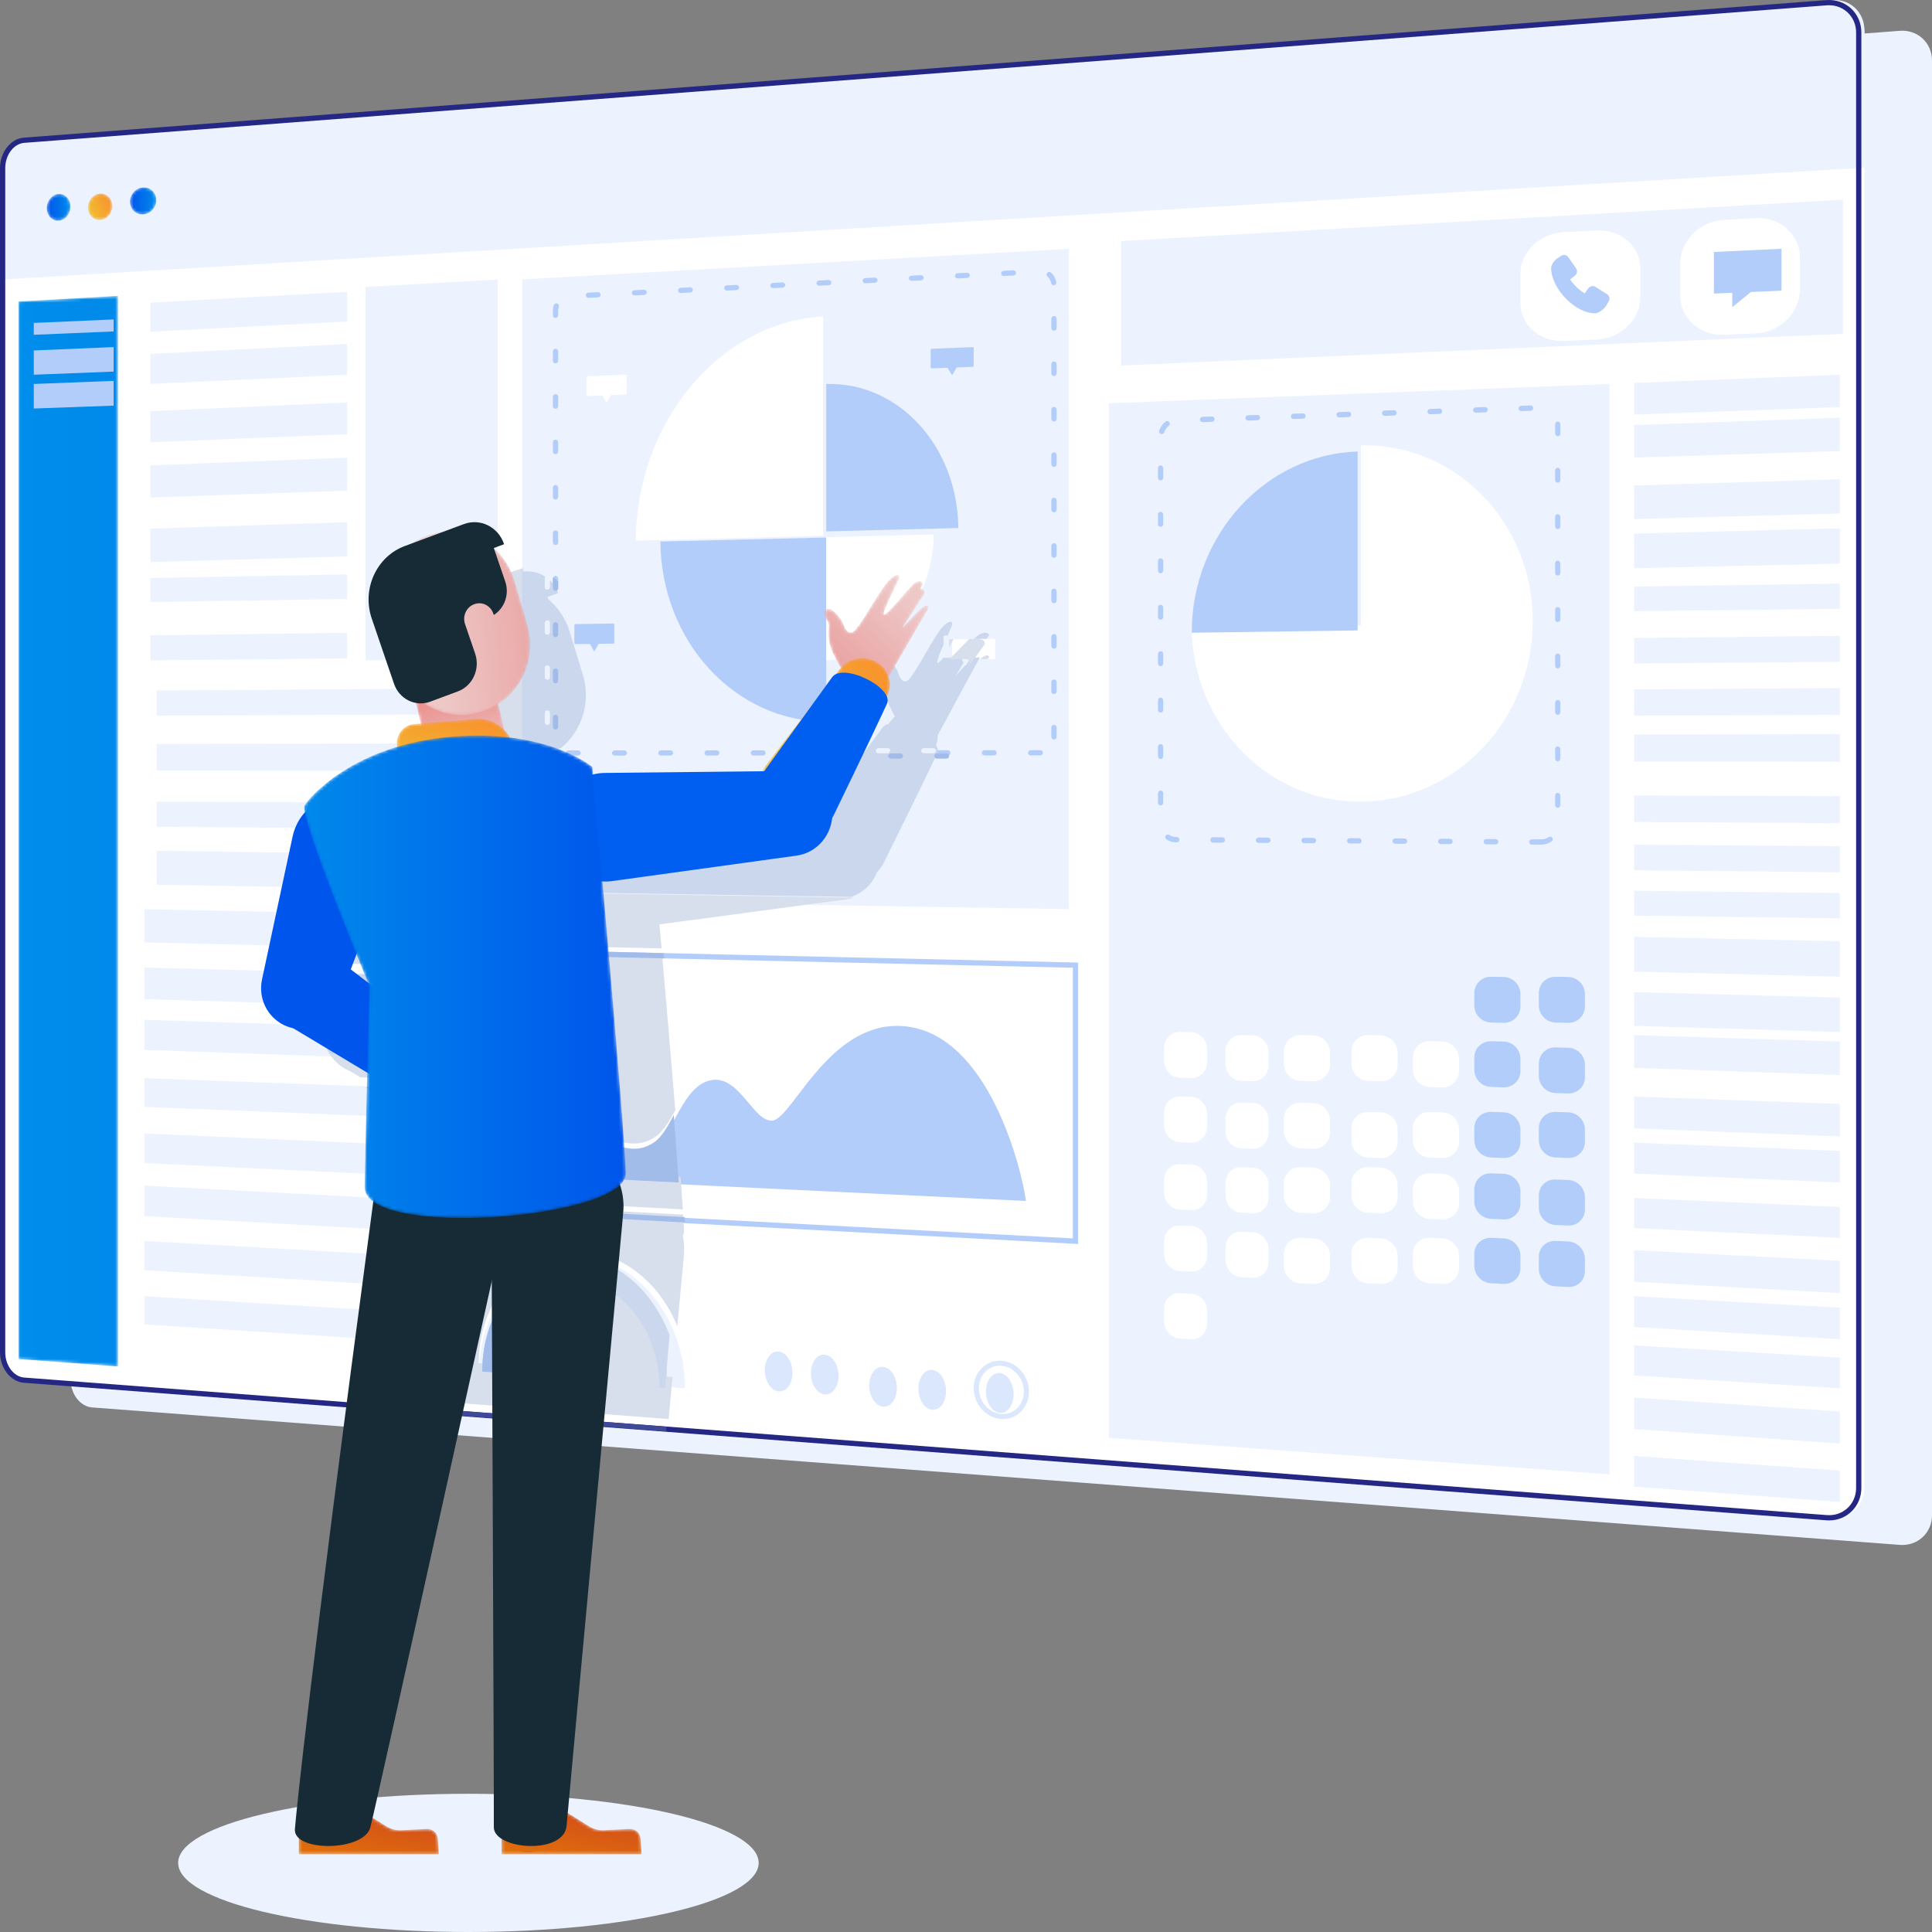 <?xml version="1.0" encoding="UTF-8"?>
<svg width="629px" height="629px" viewBox="0 0 629 629" version="1.1" xmlns="http://www.w3.org/2000/svg" xmlns:xlink="http://www.w3.org/1999/xlink">
    <rect x="0" y="0" width="629" height="629" fill="#808080" stroke="none"/>
    <!-- Generator: sketchtool 52.5 (67469) - http://www.bohemiancoding.com/sketch -->
    <title>D30E7CDB-9D2D-449A-8A4F-9D10BC20CCB6</title>
    <desc>Created with sketchtool.</desc>
    <defs>
        <path d="M7.932,4.262 C7.932,6.664 6.203,8.716 4.074,8.845 C1.951,8.975 0.23,7.139 0.23,4.745 C0.23,2.351 1.951,0.299 4.074,0.162 C6.203,0.025 7.932,1.86 7.932,4.262" id="path-1"></path>
        <linearGradient x1="0%" y1="49.996%" x2="99.994%" y2="49.996%" id="linearGradient-3">
            <stop stop-color="#0055EB" offset="0%"></stop>
            <stop stop-color="#008AEB" offset="100%"></stop>
        </linearGradient>
        <path d="M8.566,4.086 C8.566,6.463 6.78,8.495 4.582,8.623 C2.388,8.752 0.611,6.936 0.611,4.566 C0.611,2.196 2.388,0.165 4.582,0.029 C6.78,-0.108 8.566,1.708 8.566,4.086" id="path-4"></path>
        <linearGradient x1="-9.822%" y1="78.632%" x2="98.583%" y2="26.773%" id="linearGradient-6">
            <stop stop-color="#EFC530" offset="0%"></stop>
            <stop stop-color="#F9902E" offset="100%"></stop>
        </linearGradient>
        <path d="M8.89,4.166 C8.89,6.591 6.966,8.665 4.597,8.798 C2.232,8.93 0.319,7.077 0.319,4.658 C0.319,2.24 2.232,0.167 4.597,0.027 C6.966,-0.114 8.89,1.74 8.89,4.166" id="path-7"></path>
        <linearGradient x1="0%" y1="49.996%" x2="99.996%" y2="49.996%" id="linearGradient-9">
            <stop stop-color="#0055EB" offset="0%"></stop>
            <stop stop-color="#008AEB" offset="100%"></stop>
        </linearGradient>
        <polyline id="path-10" points="32.422 348.894 0.034 346.483 0.034 2.138 32.422 0.328 32.422 348.894"></polyline>
        <linearGradient x1="0%" y1="50%" x2="100.001%" y2="50%" id="linearGradient-12">
            <stop stop-color="#008DEB" offset="0%"></stop>
            <stop stop-color="#008AEB" offset="100%"></stop>
        </linearGradient>
        <polyline id="path-13" points="90.793 42.637 51.397 41.176 69.258 25.416 0.364 23.332 45.231 0.032 134.92 3.704 90.793 42.637"></polyline>
        <polyline id="path-15" points="79.751 17.863 9.883 15.339 0.169 14.989 28.792 0.512 97.587 2.538 79.751 17.863"></polyline>
        <path d="M0.27,14.688 L0.27,7.418 C0.27,6.061 1.385,4.962 2.76,4.962 L18.809,4.898 L18.65,1.522 C18.525,0.546 19.609,-0.131 20.451,0.395 L28.665,5.525 C30.141,6.494 31.898,6.963 33.669,6.859 L41.991,6.456 C43.833,6.366 45.408,7.749 45.533,9.562 L45.888,14.688 L0.27,14.688" id="path-17"></path>
        <linearGradient x1="-2.45%" y1="164.955%" x2="89.543%" y2="-1.565%" id="linearGradient-19">
            <stop stop-color="#E88400" offset="0%"></stop>
            <stop stop-color="#D0461E" offset="100%"></stop>
        </linearGradient>
        <path d="M3.227,25.667 C4.564,28.576 6.111,31.065 7.009,32.424 C5.351,34.984 1.309,42.039 2.791,39.468 L14.175,45.446 C14.789,43.759 20.396,35.26 20.584,34.677 C26.52,24.376 34.022,11.375 34.249,11.075 C34.627,10.575 34.046,9.401 32.317,10.77 C30.588,12.139 25.715,17.478 25.715,17.478 C25.715,17.478 32.223,7.432 32.832,6.517 C33.441,5.602 32.475,4.46 31.649,4.745 C31.649,4.745 32.034,3.79 32.268,3.541 C33.105,2.661 31.351,1.252 29.309,3.219 C27.267,5.185 20.846,13.204 19.822,13.132 C18.8,13.059 23.931,3.235 24.647,1.411 C25.361,-0.412 22.998,-0.753 19.5,4.364 C16.004,9.48 11.919,16.912 10.089,18.434 C8.257,19.955 7.074,17.725 6.596,16.25 C6.12,14.774 2.578,9.927 0.838,11.583 C-0.901,13.241 1.941,14.909 1.878,16.641 C1.815,18.374 1.204,21.268 3.227,25.667" id="path-20"></path>
        <linearGradient x1="63.486%" y1="5.905%" x2="0.593%" y2="96.415%" id="linearGradient-22">
            <stop stop-color="#EDC8C7" offset="0%"></stop>
            <stop stop-color="#E89392" offset="100%"></stop>
        </linearGradient>
        <path d="M15.702,0.3 C8.627,-0.941 1.861,3.651 0.591,10.555 C0.266,12.313 0.335,14.051 0.726,15.687 L0.725,15.687 C4.877,33.057 4.891,33.115 9.018,50.384 L9.047,50.502 L9.052,50.525 L9.054,50.525 C10.2,55.313 14.152,59.217 19.423,60.143 C26.497,61.382 33.262,56.793 34.534,49.888 C34.859,48.128 34.79,46.39 34.398,44.754 L34.4,44.754 C30.248,27.385 30.234,27.326 26.107,10.055 L26.078,9.941 L26.073,9.916 L26.071,9.916 C24.925,5.13 20.973,1.225 15.702,0.3" id="path-23"></path>
        <linearGradient x1="44.765%" y1="7.609%" x2="53.249%" y2="76.314%" id="linearGradient-25">
            <stop stop-color="#E85F5A" offset="0%"></stop>
            <stop stop-color="#EDC8C7" offset="100%"></stop>
        </linearGradient>
        <path d="M32.988,58.68 L32.562,58.813 C20.936,62.444 8.665,55.647 5.152,43.631 L1.014,29.482 C-2.499,17.467 4.078,4.784 15.704,1.153 L16.129,1.02 C27.755,-2.609 40.028,4.187 43.54,16.202 L47.677,30.351 C51.19,42.367 44.613,55.051 32.988,58.68" id="path-26"></path>
        <linearGradient x1="38.921%" y1="51.241%" x2="134.288%" y2="40.554%" id="linearGradient-28">
            <stop stop-color="#EDC8C7" offset="0%"></stop>
            <stop stop-color="#E89392" offset="100%"></stop>
        </linearGradient>
        <path d="M38.758,15.25 L1.06,18.291 L0.232,8.334 C-0.049,4.959 2.499,2 5.923,1.724 L25.876,0.113 C32.253,-0.402 37.845,4.278 38.368,10.563 L38.758,15.25" id="path-29"></path>
        <linearGradient x1="-3.152%" y1="131.486%" x2="86.874%" y2="0.513%" id="linearGradient-31">
            <stop stop-color="#EFC530" offset="0%"></stop>
            <stop stop-color="#F9902E" offset="100%"></stop>
        </linearGradient>
        <path d="M0.289,14.688 L0.289,7.418 C0.289,6.061 1.403,4.962 2.779,4.962 L18.828,4.898 L18.669,1.522 C18.546,0.546 19.628,-0.131 20.47,0.395 L28.683,5.525 C30.159,6.494 31.916,6.963 33.688,6.859 L42.01,6.456 C43.851,6.366 45.426,7.749 45.551,9.562 L45.907,14.688 L0.289,14.688" id="path-32"></path>
        <path d="M9.887,53.653 C3.127,52.187 -1.123,45.745 0.416,39.295 C0.8,37.685 1.513,36.194 2.537,34.863 L3.826,33.189 L26.309,3.928 C28.528,1.045 32.176,-0.254 35.686,0.507 C40.546,1.563 43.6,6.193 42.493,10.83 C42.342,11.464 42.101,12.101 41.781,12.728 L41.068,14.122 L24.839,45.538 L23.941,47.255 C21.362,52.26 15.584,54.89 9.887,53.653" id="path-34"></path>
        <linearGradient x1="-21.174%" y1="83.76%" x2="112.62%" y2="24.706%" id="linearGradient-36">
            <stop stop-color="#EFC530" offset="0%"></stop>
            <stop stop-color="#F9902E" offset="100%"></stop>
        </linearGradient>
        <path d="M0.144,23.308 C1.723,20.455 16.367,3.598 47.725,0.872 C79.082,-1.855 93.854,10.725 93.854,10.725 C93.854,10.725 104.409,128.056 104.727,142.98 C105.045,157.903 19.372,164.524 19.697,147.341 C20.022,130.16 21.261,81.973 21.261,81.973 C21.261,81.973 -1.712,26.661 0.144,23.308" id="path-37"></path>
        <linearGradient x1="99.999%" y1="50%" x2="-0.001%" y2="50%" id="linearGradient-39">
            <stop stop-color="#0055EB" offset="0%"></stop>
            <stop stop-color="#008AEB" offset="100%"></stop>
        </linearGradient>
    </defs>
    <g id="Login" stroke="none" stroke-width="1" fill="none" fill-rule="evenodd">
        <g id="Web-Login-01" transform="translate(-696, -74)">
            <g id="Group-Copy" transform="translate(696, 73.5)">
                <path d="M618.522,503.469 L29.978,458.715 C26.12,458.422 23,454.372 23,449.668 L23,64.33 C23,59.626 26.12,55.576 29.978,55.283 L618.522,10.531 C624.301,10.091 629,14.419 629,20.2 L629,493.799 C629,499.579 624.301,503.909 618.522,503.469" id="Fill-65" fill="#ECF3FF"></path>
                <path d="M596.522,494.469 L7.978,449.715 C4.12,449.422 1,445.372 1,440.67 L1,55.33 C1,50.628 4.12,46.578 7.978,46.285 L596.522,1.531 C602.301,1.091 607,5.419 607,11.201 L607,484.8 C607,490.581 602.301,494.909 596.522,494.469" id="Fill-66" fill="#FFFFFF"></path>
                <path d="M607,10.335 C607,4.475 602.301,0.086 596.522,0.531 L7.978,45.904 C4.12,46.201 1,50.307 1,55.075 L1,91.5 L607,55.101 L607,10.335" id="Fill-67" fill="#ECF3FF"></path>
                <path d="M595.497,2.206 C595.257,2.206 595.009,2.214 594.762,2.233 L7.876,47.014 C4.474,47.274 1.708,50.954 1.708,55.216 L1.708,440.786 C1.708,445.05 4.474,448.729 7.876,448.986 L594.762,493.767 C600.053,494.195 604.292,490.152 604.292,484.943 L604.292,11.061 C604.292,6.095 600.43,2.206 595.497,2.206 M595.497,495.5 C595.212,495.5 594.922,495.49 594.631,495.468 L7.746,450.687 C3.476,450.361 0,445.919 0,440.786 L0,55.216 C0,50.083 3.475,45.642 7.746,45.314 L594.631,0.534 C600.947,0.048 606,4.852 606,11.061 L606,484.943 C606,490.865 601.387,495.5 595.497,495.5" id="Fill-68" fill="#252784"></path>
                <g id="Group-71" transform="translate(15, 63.5)">
                    <mask id="mask-2" fill="white">
                        <use xlink:href="#path-1"></use>
                    </mask>
                    <g id="Clip-70"></g>
                    <path d="M7.932,4.262 C7.932,6.664 6.203,8.716 4.074,8.845 C1.951,8.975 0.23,7.139 0.23,4.745 C0.23,2.351 1.951,0.299 4.074,0.162 C6.203,0.025 7.932,1.86 7.932,4.262" id="Fill-69" fill="url(#linearGradient-3)" mask="url(#mask-2)"></path>
                </g>
                <g id="Group-74" transform="translate(28, 63.5)">
                    <mask id="mask-5" fill="white">
                        <use xlink:href="#path-4"></use>
                    </mask>
                    <g id="Clip-73"></g>
                    <path d="M8.566,4.086 C8.566,6.463 6.78,8.495 4.582,8.623 C2.388,8.752 0.611,6.936 0.611,4.566 C0.611,2.196 2.388,0.165 4.582,0.029 C6.78,-0.108 8.566,1.708 8.566,4.086" id="Fill-72" fill="url(#linearGradient-6)" mask="url(#mask-5)"></path>
                </g>
                <g id="Group-77" transform="translate(42, 61.5)">
                    <mask id="mask-8" fill="white">
                        <use xlink:href="#path-7"></use>
                    </mask>
                    <g id="Clip-76"></g>
                    <path d="M8.89,4.166 C8.89,6.591 6.966,8.665 4.597,8.798 C2.232,8.93 0.319,7.077 0.319,4.658 C0.319,2.24 2.232,0.167 4.597,0.027 C6.966,-0.114 8.89,1.74 8.89,4.166" id="Fill-75" fill="url(#linearGradient-9)" mask="url(#mask-8)"></path>
                </g>
                <polyline id="Fill-78" fill="#ECF3FF" points="365 78.978 365 119.5 600 109.193 600 65.5 365 78.978"></polyline>
                <polyline id="Fill-79" fill="#ECF3FF" points="524 480.5 361 468.631 361 131.782 524 125.5 524 480.5"></polyline>
                <polyline id="Fill-80" fill="#ECF3FF" points="348 296.5 170 293.616 170 91.45 348 81.5 348 296.5"></polyline>
                <g id="Group-83" transform="translate(6, 96.5)">
                    <mask id="mask-11" fill="white">
                        <use xlink:href="#path-10"></use>
                    </mask>
                    <g id="Clip-82"></g>
                    <polyline id="Fill-81" fill="url(#linearGradient-12)" mask="url(#mask-11)" points="32.422 348.894 0.034 346.483 0.034 2.138 32.422 0.328 32.422 348.894"></polyline>
                </g>
                <path d="M489.528,333.499 L485.437,333.404 C482.431,333.336 480,330.858 480,327.87 L480,323.813 C480,320.825 482.431,318.447 485.437,318.501 L489.528,318.574 C492.548,318.629 495,321.107 495,324.11 L495,328.186 C495,331.189 492.548,333.567 489.528,333.499" id="Fill-84" fill="#B3CDFA"></path>
                <path d="M510.527,333.499 L506.437,333.403 C503.432,333.335 501,330.857 501,327.869 L501,323.811 C501,320.824 503.432,318.447 506.437,318.501 L510.527,318.575 C513.548,318.629 516,321.108 516,324.111 L516,328.188 C516,331.191 513.548,333.568 510.527,333.499" id="Fill-85" fill="#B3CDFA"></path>
                <path d="M387.894,351.498 L384.075,351.382 C381.27,351.297 379,348.808 379,345.826 L379,341.774 C379,338.791 381.27,336.429 384.075,336.502 L387.894,336.599 C390.711,336.67 393,339.158 393,342.155 L393,346.226 C393,349.225 390.711,351.585 387.894,351.498" id="Fill-86" fill="#FFFFFF"></path>
                <path d="M407.894,352.498 L404.076,352.38 C401.271,352.293 399,349.806 399,346.824 L399,342.773 C399,339.791 401.271,337.43 404.076,337.502 L407.894,337.6 C410.713,337.672 413,340.16 413,343.156 L413,347.228 C413,350.223 410.713,352.583 407.894,352.498" id="Fill-87" fill="#FFFFFF"></path>
                <path d="M427.53,352.498 L423.439,352.381 C420.434,352.293 418,349.805 418,346.823 L418,342.772 C418,339.789 420.434,337.43 423.439,337.502 L427.53,337.601 C430.549,337.672 433,340.161 433,343.159 L433,347.229 C433,350.226 430.549,352.585 427.53,352.498" id="Fill-88" fill="#FFFFFF"></path>
                <path d="M449.528,352.498 L445.437,352.38 C442.433,352.293 440,349.804 440,346.822 L440,342.77 C440,339.789 442.433,337.429 445.437,337.502 L449.528,337.602 C452.548,337.674 455,340.163 455,343.159 L455,347.23 C455,350.226 452.548,352.585 449.528,352.498" id="Fill-89" fill="#FFFFFF"></path>
                <path d="M469.529,354.498 L465.438,354.379 C462.431,354.291 460,351.802 460,348.819 L460,344.77 C460,341.787 462.431,339.429 465.438,339.502 L469.529,339.601 C472.547,339.675 475,342.164 475,345.161 L475,349.231 C475,352.228 472.547,354.586 469.529,354.498" id="Fill-90" fill="#FFFFFF"></path>
                <path d="M489.528,354.498 L485.437,354.377 C482.431,354.289 480,351.799 480,348.818 L480,344.768 C480,341.786 482.431,339.428 485.437,339.502 L489.528,339.602 C492.548,339.675 495,342.165 495,345.162 L495,349.231 C495,352.227 492.548,354.585 489.528,354.498" id="Fill-91" fill="#B3CDFA"></path>
                <path d="M510.527,356.498 L506.437,356.376 C503.432,356.287 501,353.799 501,350.816 L501,346.767 C501,343.786 503.432,341.427 506.437,341.502 L510.527,341.603 C513.548,341.677 516,344.167 516,347.163 L516,351.234 C516,354.23 513.548,356.586 510.527,356.498" id="Fill-92" fill="#B3CDFA"></path>
                <path d="M387.894,372.497 L384.075,372.354 C381.27,372.25 379,369.752 379,366.775 L379,362.731 C379,359.753 381.27,357.412 384.075,357.503 L387.894,357.626 C390.711,357.716 393,360.215 393,363.206 L393,367.268 C393,370.261 390.711,372.6 387.894,372.497" id="Fill-93" fill="#FFFFFF"></path>
                <path d="M407.894,374.497 L404.076,374.353 C401.271,374.249 399,371.75 399,368.772 L399,364.729 C399,361.752 401.271,359.411 404.076,359.503 L407.894,359.625 C410.713,359.716 413,362.215 413,365.207 L413,369.27 C413,372.262 410.713,374.601 407.894,374.497" id="Fill-94" fill="#FFFFFF"></path>
                <path d="M427.53,374.496 L423.439,374.354 C420.434,374.248 418,371.749 418,368.771 L418,364.728 C418,361.751 420.434,359.41 423.439,359.503 L427.53,359.626 C430.549,359.718 433,362.218 433,365.21 L433,369.273 C433,372.263 430.549,374.604 427.53,374.496" id="Fill-95" fill="#FFFFFF"></path>
                <path d="M449.528,377.497 L445.437,377.352 C442.433,377.245 440,374.746 440,371.769 L440,367.726 C440,364.749 442.433,362.411 445.437,362.503 L449.528,362.627 C452.548,362.719 455,365.219 455,368.21 L455,372.273 C455,375.265 452.548,377.603 449.528,377.497" id="Fill-96" fill="#FFFFFF"></path>
                <path d="M469.529,377.496 L465.438,377.351 C462.431,377.244 460,374.744 460,371.768 L460,367.725 C460,364.748 462.431,362.411 465.438,362.503 L469.529,362.629 C472.547,362.722 475,365.222 475,368.213 L475,372.274 C475,375.265 472.547,377.604 469.529,377.496" id="Fill-97" fill="#FFFFFF"></path>
                <path d="M489.528,377.496 L485.437,377.35 C482.431,377.242 480,374.742 480,371.765 L480,367.725 C480,364.748 482.431,362.41 485.437,362.503 L489.528,362.63 C492.548,362.722 495,365.223 495,368.215 L495,372.276 C495,375.267 492.548,377.605 489.528,377.496" id="Fill-98" fill="#B3CDFA"></path>
                <path d="M510.527,377.496 L506.437,377.348 C503.432,377.24 501,374.74 501,371.764 L501,367.722 C501,364.746 503.432,362.409 506.437,362.503 L510.527,362.629 C513.548,362.724 516,365.224 516,368.216 L516,372.277 C516,375.269 513.548,377.605 510.527,377.496" id="Fill-99" fill="#B3CDFA"></path>
                <path d="M387.894,394.495 L384.075,394.328 C381.27,394.205 379,391.696 379,388.724 L379,384.688 C379,381.716 381.27,379.394 384.075,379.504 L387.894,379.651 C390.711,379.761 393,382.27 393,385.256 L393,389.312 C393,392.298 390.711,394.618 387.894,394.495" id="Fill-100" fill="#FFFFFF"></path>
                <path d="M407.894,395.495 L404.076,395.327 C401.271,395.204 399,392.695 399,389.723 L399,385.686 C399,382.714 401.271,380.395 404.076,380.504 L407.894,380.652 C410.713,380.763 413,383.273 413,386.258 L413,390.313 C413,393.299 410.713,395.619 407.894,395.495" id="Fill-101" fill="#FFFFFF"></path>
                <path d="M427.53,395.495 L423.439,395.325 C420.434,395.201 418,392.692 418,389.72 L418,385.685 C418,382.713 420.434,380.394 423.439,380.504 L427.53,380.654 C430.549,380.764 433,383.275 433,386.259 L433,390.316 C433,393.3 430.549,395.62 427.53,395.495" id="Fill-102" fill="#FFFFFF"></path>
                <path d="M449.528,395.495 L445.437,395.325 C442.433,395.199 440,392.689 440,389.719 L440,385.684 C440,382.712 442.433,380.393 445.437,380.504 L449.528,380.653 C452.548,380.766 455,383.276 455,386.263 L455,390.317 C455,393.303 452.548,395.621 449.528,395.495" id="Fill-103" fill="#FFFFFF"></path>
                <path d="M469.529,397.495 L465.438,397.324 C462.431,397.198 460,394.687 460,391.717 L460,387.681 C460,384.712 462.431,382.394 465.438,382.504 L469.529,382.656 C472.547,382.767 475,385.279 475,388.264 L475,392.319 C475,395.305 472.547,397.621 469.529,397.495" id="Fill-104" fill="#FFFFFF"></path>
                <path d="M489.528,397.495 L485.437,397.322 C482.431,397.195 480,394.684 480,391.713 L480,387.679 C480,384.708 482.431,382.391 485.437,382.504 L489.528,382.656 C492.548,382.769 495,385.281 495,388.266 L495,392.32 C495,395.305 492.548,397.622 489.528,397.495" id="Fill-105" fill="#B3CDFA"></path>
                <path d="M510.527,399.495 L506.437,399.32 C503.432,399.192 501,396.682 501,393.711 L501,389.678 C501,386.708 503.432,384.39 506.437,384.504 L510.527,384.657 C513.548,384.77 516,387.283 516,390.268 L516,394.322 C516,397.307 513.548,399.623 510.527,399.495" id="Fill-106" fill="#B3CDFA"></path>
                <path d="M387.894,414.494 L384.075,414.301 C381.27,414.16 379,411.641 379,408.674 L379,404.647 C379,401.68 381.27,399.379 384.075,399.505 L387.894,399.678 C390.711,399.806 393,402.326 393,405.308 L393,409.355 C393,412.335 390.711,414.636 387.894,414.494" id="Fill-107" fill="#FFFFFF"></path>
                <path d="M407.894,416.494 L404.076,416.3 C401.271,416.159 399,413.638 399,410.673 L399,406.645 C399,403.679 401.271,401.378 404.076,401.505 L407.894,401.681 C410.713,401.809 413,404.329 413,407.31 L413,411.357 C413,414.338 410.713,416.637 407.894,416.494" id="Fill-108" fill="#FFFFFF"></path>
                <path d="M427.53,418.494 L423.439,418.298 C420.434,418.156 418,415.636 418,412.67 L418,408.642 C418,405.676 420.434,403.376 423.439,403.505 L427.53,403.681 C430.549,403.811 433,406.332 433,409.311 L433,413.358 C433,416.339 430.549,418.637 427.53,418.494" id="Fill-109" fill="#FFFFFF"></path>
                <path d="M449.528,418.493 L445.437,418.298 C442.433,418.153 440,415.633 440,412.667 L440,408.64 C440,405.674 442.433,403.375 445.437,403.505 L449.528,403.682 C452.548,403.812 455,406.333 455,409.314 L455,413.36 C455,416.341 452.548,418.639 449.528,418.493" id="Fill-110" fill="#FFFFFF"></path>
                <path d="M469.529,418.493 L465.439,418.296 C462.432,418.151 460,415.629 460,412.665 L460,408.637 C460,405.674 462.432,403.375 465.439,403.505 L469.529,403.684 C472.549,403.815 475,406.337 475,409.317 L475,413.361 C475,416.341 472.549,418.639 469.529,418.493" id="Fill-111" fill="#FFFFFF"></path>
                <path d="M489.528,418.493 L485.437,418.294 C482.431,418.148 480,415.627 480,412.662 L480,408.635 C480,405.671 482.431,403.374 485.437,403.505 L489.528,403.684 C492.548,403.816 495,406.339 495,409.318 L495,413.363 C495,416.343 492.548,418.639 489.528,418.493" id="Fill-112" fill="#B3CDFA"></path>
                <path d="M510.527,419.493 L506.437,419.292 C503.432,419.146 501,416.624 501,413.659 L501,409.633 C501,406.669 503.432,404.373 506.437,404.505 L510.527,404.685 C513.548,404.819 516,407.341 516,410.321 L516,414.366 C516,417.346 513.548,419.64 510.527,419.493" id="Fill-113" fill="#B3CDFA"></path>
                <path d="M387.894,436.492 L384.075,436.275 C381.27,436.115 379,433.584 379,430.625 L379,426.603 C379,423.643 381.27,421.361 384.075,421.507 L387.894,421.704 C390.711,421.851 393,424.381 393,427.358 L393,431.397 C393,434.372 390.711,436.654 387.894,436.492" id="Fill-114" fill="#FFFFFF"></path>
                <path d="M519.707,111.049 L509.071,111.487 C501.285,111.807 495,106.326 495,99.246 L495,89.632 C495,82.551 501.285,76.483 509.071,76.078 L519.707,75.522 C527.585,75.111 534,80.586 534,87.753 L534,97.484 C534,104.652 527.585,110.725 519.707,111.049" id="Fill-115" fill="#FFFFFF"></path>
                <path d="M571.706,109.016 L561.069,109.485 C553.284,109.829 547,104.051 547,96.58 L547,86.435 C547,78.964 553.284,72.556 561.069,72.119 L571.706,71.524 C579.584,71.082 586,76.853 586,84.418 L586,94.689 C586,102.252 579.584,108.667 571.706,109.016" id="Fill-116" fill="#FFFFFF"></path>
                <polyline id="Fill-117" fill="#B3CDFA" points="558 82.53 558 96.077 563.979 95.822 563.979 100.5 570.058 95.561 580 95.135 580 81.5 558 82.53"></polyline>
                <path d="M519.453,102.495 L519.423,102.497 C513.065,102.674 505.13,94.638 505,87.925 C504.979,86.798 505.941,85.356 506.818,84.765 L508.244,83.805 C508.512,83.624 508.819,83.519 509.132,83.502 C509.695,83.472 510.22,83.724 510.538,84.176 L513.133,87.871 C513.655,88.612 513.481,89.655 512.737,90.244 L511.204,91.462 C511.503,91.956 512.156,92.906 513.311,94.012 C514.465,95.119 515.443,95.729 515.95,96.007 L517.083,94.401 C517.608,93.656 518.691,93.415 519.424,93.884 L523.251,96.32 C524.009,96.802 524.225,97.814 523.745,98.621 L522.861,100.111 C522.325,101.015 520.584,102.442 519.453,102.495" id="Fill-118" fill="#B3CDFA"></path>
                <path d="M325.791,460.5 C325.691,460.5 325.593,460.494 325.491,460.485 C323.009,460.251 321,457.163 321,453.588 C321,450.147 322.859,447.5 325.209,447.5 C325.302,447.5 325.396,447.506 325.491,447.513 C327.979,447.734 330,450.824 330,454.412 C330,457.857 328.138,460.5 325.791,460.5" id="Fill-119" fill="#DBE7FD"></path>
                <path d="M303.788,459.5 C303.69,459.5 303.592,459.496 303.492,459.487 C301.009,459.255 299,456.166 299,452.589 C299,449.15 300.861,446.5 303.212,446.5 C303.304,446.5 303.398,446.504 303.492,446.511 C305.979,446.732 308,449.82 308,453.411 C308,456.855 306.138,459.5 303.788,459.5" id="Fill-120" fill="#DBE7FD"></path>
                <path d="M287.786,458.5 C287.69,458.5 287.591,458.494 287.491,458.485 C285.008,458.255 283,455.167 283,451.592 C283,448.151 284.861,445.5 287.214,445.5 C287.306,445.5 287.398,445.506 287.491,445.513 C289.98,445.732 292,448.819 292,452.408 C292,455.853 290.138,458.5 287.786,458.5" id="Fill-121" fill="#DBE7FD"></path>
                <path d="M268.785,454.5 C268.689,454.5 268.591,454.496 268.492,454.487 C266.009,454.257 264,451.171 264,447.596 C264,444.152 265.861,441.5 268.215,441.5 C268.307,441.5 268.399,441.504 268.492,441.513 C270.98,441.729 273,444.815 273,448.406 C273,451.851 271.137,454.5 268.785,454.5" id="Fill-122" fill="#DBE7FD"></path>
                <path d="M253.784,453.5 C253.687,453.5 253.59,453.496 253.493,453.487 C251.01,453.258 249,450.174 249,446.598 C249,443.155 250.863,440.5 253.217,440.5 C253.309,440.5 253.4,440.506 253.493,440.513 C255.98,440.729 258,443.814 258,447.403 C258,450.852 256.135,453.5 253.784,453.5" id="Fill-123" fill="#DBE7FD"></path>
                <path d="M326.525,462.5 C326.324,462.5 326.12,462.494 325.915,462.479 C320.999,462.13 317,457.631 317,452.447 C317,447.43 320.726,443.5 325.475,443.5 C325.659,443.5 325.845,443.506 326.031,443.518 C330.976,443.839 335,448.338 335,453.551 C335,458.57 331.277,462.5 326.525,462.5 M325.472,445.126 C321.66,445.126 318.675,448.341 318.675,452.447 C318.675,456.798 321.977,460.571 326.036,460.858 C326.214,460.873 326.389,460.879 326.562,460.879 C330.363,460.879 333.325,457.647 333.325,453.551 C333.325,449.178 330.003,445.402 325.92,445.139 L325.472,445.126" id="Fill-124" fill="#DBE7FD"></path>
                <path d="M334,391.5 C333.002,382.818 321.995,335.378 292.799,334.511 C269.615,333.824 257.8,364.745 251.512,365.329 C248.505,365.609 245.895,362.148 242.964,358.688 C239.792,354.947 236.243,351.204 231.404,352.195 C222.153,354.091 219.919,369.015 212.958,373.236 C206.032,377.435 201.342,373.58 189.273,372.226 C180.399,371.231 173.156,379.332 170,383.592 L334,391.5" id="Fill-125" fill="#B3CDFA"></path>
                <path d="M160.709,393.707 L349.291,403.68 L349.291,315.572 L160.709,311.265 L160.709,393.707 M351,405.5 L159,395.346 L159,309.5 L159.873,309.519 L351,313.883 L351,405.5" id="Fill-126" fill="#B3CDFA"></path>
                <path d="M268,103.5 C234.092,105.489 207.234,137.991 207,176.5 L268,174.929 L268,103.5" id="Fill-127" fill="#FFFFFF"></path>
                <path d="M215,176.805 C215.244,209.173 239.088,235.349 269,235.5 L269,175.5 L215,176.805" id="Fill-128" fill="#B3CDFA"></path>
                <path d="M312,172.404 C311.759,145.662 292.446,124.784 269,125.519 L269,173.5 L312,172.404" id="Fill-129" fill="#B3CDFA"></path>
                <path d="M269,215.5 C288.088,214.997 303.754,196.766 304,174.5 L269,175.401 L269,215.5" id="Fill-130" fill="#FFFFFF"></path>
                <path d="M326.799,90.357 C326.342,90.357 325.962,90.008 325.937,89.556 C325.913,89.089 326.277,88.691 326.752,88.665 L329.87,88.501 C330.345,88.477 330.752,88.835 330.774,89.302 C330.8,89.768 330.437,90.167 329.961,90.192 L326.843,90.357 L326.799,90.357 M311.771,91.149 C311.315,91.149 310.936,90.799 310.912,90.347 C310.886,89.879 311.249,89.481 311.726,89.456 L314.842,89.292 C315.327,89.275 315.724,89.627 315.749,90.093 C315.773,90.56 315.409,90.958 314.934,90.983 L311.816,91.147 L311.771,91.149 M296.742,91.94 C296.287,91.94 295.907,91.589 295.882,91.139 C295.858,90.672 296.222,90.272 296.697,90.247 L299.815,90.082 C300.306,90.072 300.697,90.418 300.721,90.883 C300.747,91.351 300.383,91.748 299.906,91.776 L296.789,91.938 L296.742,91.94 M281.716,92.73 C281.26,92.73 280.879,92.38 280.857,91.93 C280.831,91.462 281.194,91.064 281.67,91.037 L284.789,90.875 C285.26,90.844 285.669,91.208 285.694,91.676 C285.719,92.141 285.356,92.541 284.881,92.566 L281.761,92.729 L281.716,92.73 M343.054,93.36 C342.646,93.36 342.284,93.072 342.209,92.664 C342.052,91.811 341.626,91.047 341.008,90.512 C340.653,90.204 340.617,89.669 340.932,89.319 C341.244,88.967 341.79,88.933 342.147,89.241 C343.056,90.028 343.68,91.137 343.904,92.365 C343.988,92.825 343.676,93.264 343.208,93.347 L343.054,93.36 M266.689,93.521 C266.232,93.521 265.853,93.172 265.829,92.72 C265.803,92.253 266.167,91.855 266.644,91.83 L269.76,91.665 C270.241,91.642 270.642,91.999 270.666,92.466 C270.69,92.934 270.327,93.331 269.851,93.357 L266.734,93.521 L266.689,93.521 M251.661,94.312 C251.207,94.312 250.826,93.963 250.802,93.511 C250.778,93.045 251.141,92.646 251.617,92.62 L254.734,92.456 C255.22,92.439 255.615,92.791 255.639,93.257 C255.664,93.724 255.301,94.122 254.824,94.147 L251.708,94.312 L251.661,94.312 M236.636,95.104 C236.179,95.104 235.8,94.754 235.776,94.303 C235.75,93.836 236.114,93.438 236.591,93.411 L239.707,93.248 C240.172,93.237 240.589,93.582 240.611,94.048 C240.637,94.515 240.274,94.914 239.798,94.94 L236.68,95.102 L236.636,95.104 M221.606,95.895 C221.152,95.895 220.771,95.546 220.747,95.094 C220.721,94.627 221.084,94.229 221.562,94.203 L224.679,94.039 C225.153,94.032 225.561,94.374 225.585,94.84 C225.61,95.306 225.246,95.705 224.771,95.731 L221.653,95.895 L221.606,95.895 M206.579,96.687 C206.124,96.687 205.743,96.337 205.719,95.886 C205.695,95.419 206.059,95.021 206.534,94.994 L209.654,94.83 C210.134,94.806 210.534,95.165 210.558,95.631 C210.584,96.098 210.22,96.496 209.743,96.521 L206.625,96.685 L206.579,96.687 M191.553,97.478 C191.097,97.478 190.718,97.129 190.694,96.677 C190.668,96.21 191.031,95.812 191.508,95.786 L194.624,95.62 C195.114,95.602 195.506,95.956 195.53,96.421 C195.555,96.889 195.191,97.286 194.716,97.314 L191.598,97.478 L191.553,97.478 M180.861,103.999 C180.386,103.999 180,103.622 180,103.153 L180,101.712 C180,101.074 180.098,100.449 180.296,99.85 C180.443,99.406 180.932,99.162 181.38,99.306 C181.831,99.448 182.081,99.926 181.934,100.371 C181.793,100.8 181.723,101.252 181.723,101.712 L181.723,103.153 C181.723,103.622 181.337,103.999 180.861,103.999 M343.139,108.147 C342.663,108.147 342.277,107.768 342.277,107.299 L342.277,104.231 C342.277,103.764 342.663,103.385 343.139,103.385 C343.614,103.385 344,103.764 344,104.231 L344,107.299 C344,107.768 343.614,108.147 343.139,108.147 M180.861,118.792 C180.386,118.792 180,118.413 180,117.945 L180,114.876 C180,114.408 180.386,114.029 180.861,114.029 C181.337,114.029 181.723,114.408 181.723,114.876 L181.723,117.945 C181.723,118.413 181.337,118.792 180.861,118.792 M343.139,122.938 C342.663,122.938 342.277,122.559 342.277,122.092 L342.277,119.022 C342.277,118.555 342.663,118.176 343.139,118.176 C343.614,118.176 344,118.555 344,119.022 L344,122.092 C344,122.559 343.614,122.938 343.139,122.938 M180.861,133.582 C180.386,133.582 180,133.203 180,132.736 L180,129.666 C180,129.199 180.386,128.822 180.861,128.822 C181.337,128.822 181.723,129.199 181.723,129.666 L181.723,132.736 C181.723,133.203 181.337,133.582 180.861,133.582 M343.139,137.729 C342.663,137.729 342.277,137.35 342.277,136.882 L342.277,133.814 C342.277,133.345 342.663,132.968 343.139,132.968 C343.614,132.968 344,133.345 344,133.814 L344,136.882 C344,137.35 343.614,137.729 343.139,137.729 M180.861,148.373 C180.386,148.373 180,147.996 180,147.527 L180,144.459 C180,143.99 180.386,143.612 180.861,143.612 C181.337,143.612 181.723,143.99 181.723,144.459 L181.723,147.527 C181.723,147.996 181.337,148.373 180.861,148.373 M343.139,152.519 C342.663,152.519 342.277,152.142 342.277,151.673 L342.277,148.605 C342.277,148.138 342.663,147.759 343.139,147.759 C343.614,147.759 344,148.138 344,148.605 L344,151.673 C344,152.142 343.614,152.519 343.139,152.519 M180.861,163.164 C180.386,163.164 180,162.786 180,162.319 L180,159.249 C180,158.782 180.386,158.403 180.861,158.403 C181.337,158.403 181.723,158.782 181.723,159.249 L181.723,162.319 C181.723,162.786 181.337,163.164 180.861,163.164 M343.139,167.312 C342.663,167.312 342.277,166.933 342.277,166.465 L342.277,163.396 C342.277,162.928 342.663,162.549 343.139,162.549 C343.614,162.549 344,162.928 344,163.396 L344,166.465 C344,166.933 343.614,167.312 343.139,167.312 M180.861,177.956 C180.386,177.956 180,177.577 180,177.11 L180,174.04 C180,173.573 180.386,173.194 180.861,173.194 C181.337,173.194 181.723,173.573 181.723,174.04 L181.723,177.11 C181.723,177.577 181.337,177.956 180.861,177.956 M343.139,182.102 C342.663,182.102 342.277,181.723 342.277,181.256 L342.277,178.188 C342.277,177.719 342.663,177.342 343.139,177.342 C343.614,177.342 344,177.719 344,178.188 L344,181.256 C344,181.723 343.614,182.102 343.139,182.102 M180.861,192.747 C180.386,192.747 180,192.369 180,191.9 L180,188.832 C180,188.363 180.386,187.986 180.861,187.986 C181.337,187.986 181.723,188.363 181.723,188.832 L181.723,191.9 C181.723,192.369 181.337,192.747 180.861,192.747 M343.139,196.893 C342.663,196.893 342.277,196.516 342.277,196.047 L342.277,192.979 C342.277,192.511 342.663,192.132 343.139,192.132 C343.614,192.132 344,192.511 344,192.979 L344,196.047 C344,196.516 343.614,196.893 343.139,196.893 M180.861,207.539 C180.386,207.539 180,207.16 180,206.693 L180,203.623 C180,203.156 180.386,202.776 180.861,202.776 C181.337,202.776 181.723,203.156 181.723,203.623 L181.723,206.693 C181.723,207.16 181.337,207.539 180.861,207.539 M343.139,211.685 C342.663,211.685 342.277,211.306 342.277,210.839 L342.277,207.769 C342.277,207.302 342.663,206.923 343.139,206.923 C343.614,206.923 344,207.302 344,207.769 L344,210.839 C344,211.306 343.614,211.685 343.139,211.685 M180.861,222.33 C180.386,222.33 180,221.951 180,221.483 L180,218.414 C180,217.946 180.386,217.567 180.861,217.567 C181.337,217.567 181.723,217.946 181.723,218.414 L181.723,221.483 C181.723,221.951 181.337,222.33 180.861,222.33 M343.139,226.476 C342.663,226.476 342.277,226.097 342.277,225.63 L342.277,222.562 C342.277,222.093 342.663,221.715 343.139,221.715 C343.614,221.715 344,222.093 344,222.562 L344,225.63 C344,226.097 343.614,226.476 343.139,226.476 M180.861,237.12 C180.386,237.12 180,236.743 180,236.274 L180,233.206 C180,232.737 180.386,232.359 180.861,232.359 C181.337,232.359 181.723,232.737 181.723,233.206 L181.723,236.274 C181.723,236.743 181.337,237.12 180.861,237.12 M343.139,241.267 C342.663,241.267 342.277,240.889 342.277,240.42 L342.277,237.352 C342.277,236.885 342.663,236.506 343.139,236.506 C343.614,236.506 344,236.885 344,237.352 L344,240.42 C344,240.889 343.614,241.267 343.139,241.267 M335.565,246.436 C335.088,246.436 334.702,246.056 334.702,245.589 C334.702,245.122 335.088,244.743 335.565,244.743 L338.686,244.741 C339.161,244.741 339.547,245.118 339.547,245.586 C339.547,246.055 339.161,246.434 338.686,246.434 L335.565,246.436 M320.515,246.442 C320.039,246.442 319.654,246.063 319.654,245.596 C319.654,245.129 320.039,244.749 320.515,244.749 L323.638,244.748 C324.113,244.748 324.499,245.125 324.499,245.593 C324.499,246.061 324.113,246.441 323.638,246.441 L320.515,246.442 M305.467,246.448 C304.991,246.448 304.605,246.068 304.605,245.601 C304.605,245.134 304.991,244.754 305.467,244.754 L308.588,244.753 C309.065,244.753 309.449,245.132 309.449,245.601 C309.449,246.067 309.065,246.448 308.588,246.448 L305.467,246.448 M290.417,246.454 C289.941,246.454 289.556,246.075 289.556,245.608 C289.556,245.14 289.941,244.761 290.417,244.761 L293.54,244.761 C294.015,244.761 294.401,245.139 294.401,245.606 C294.401,246.073 294.015,246.453 293.54,246.453 L290.417,246.454 M275.369,246.461 C274.893,246.461 274.507,246.082 274.507,245.615 C274.507,245.147 274.893,244.768 275.369,244.768 L278.492,244.766 C278.967,244.766 279.353,245.146 279.353,245.613 C279.353,246.08 278.967,246.459 278.492,246.459 L275.369,246.461 M260.321,246.468 C259.843,246.468 259.459,246.089 259.459,245.621 C259.459,245.154 259.843,244.775 260.321,244.775 L263.442,244.773 C263.919,244.773 264.303,245.152 264.303,245.62 C264.303,246.087 263.919,246.466 263.442,246.466 L260.321,246.468 M245.271,246.475 C244.795,246.475 244.411,246.095 244.411,245.628 C244.411,245.161 244.795,244.782 245.271,244.782 L248.394,244.78 C248.869,244.78 249.255,245.159 249.255,245.626 C249.255,246.094 248.869,246.473 248.394,246.473 L245.271,246.475 M230.223,246.481 C229.747,246.481 229.361,246.102 229.361,245.635 C229.361,245.168 229.747,244.787 230.223,244.787 L233.345,244.787 C233.821,244.787 234.207,245.164 234.207,245.631 C234.207,246.099 233.821,246.48 233.345,246.48 L230.223,246.481 M215.174,246.486 C214.697,246.486 214.313,246.109 214.313,245.642 C214.313,245.173 214.697,244.795 215.174,244.795 L218.296,244.792 C218.773,244.792 219.157,245.171 219.157,245.638 C219.157,246.106 218.773,246.485 218.296,246.485 L215.174,246.486 M200.124,246.493 C199.649,246.493 199.265,246.116 199.265,245.648 C199.265,245.181 199.649,244.8 200.124,244.8 L203.247,244.798 C203.723,244.798 204.109,245.178 204.109,245.645 C204.109,246.112 203.723,246.492 203.247,246.492 L200.124,246.493 M185.076,246.5 C184.601,246.5 184.215,246.122 184.215,245.655 C184.215,245.186 184.601,244.807 185.076,244.807 L188.199,244.805 C188.675,244.805 189.061,245.184 189.061,245.652 C189.061,246.119 188.675,246.498 188.199,246.498 L185.076,246.5" id="Fill-131" fill="#B3CDFA"></path>
                <polyline id="Fill-132" fill="#B3CDFA" points="37 108.405 11 109.5 11 105.631 37 104.5 37 108.405"></polyline>
                <polyline id="Fill-133" fill="#B3CDFA" points="37 121.477 11 122.5 11 114.594 37 113.5 37 121.477"></polyline>
                <polyline id="Fill-134" fill="#B3CDFA" points="37 132.564 11 133.5 11 125.51 37 124.5 37 132.564"></polyline>
                <polyline id="Fill-135" fill="#ECF3FF" points="113 105.199 49 108.5 49 99.032 113 95.5 113 105.199"></polyline>
                <polyline id="Fill-136" fill="#ECF3FF" points="113 122.528 49 125.5 49 115.711 113 112.5 113 122.528"></polyline>
                <polyline id="Fill-137" fill="#ECF3FF" points="113 141.879 49 144.5 49 134.368 113 131.5 113 141.879"></polyline>
                <polyline id="Fill-138" fill="#ECF3FF" points="113 160.256 49 162.5 49 151.999 113 149.5 113 160.256"></polyline>
                <polyline id="Fill-139" fill="#ECF3FF" points="113 181.662 49 183.5 49 172.603 113 170.5 113 181.662"></polyline>
                <polyline id="Fill-140" fill="#ECF3FF" points="113 195.531 49 196.5 49 188.66 113 187.5 113 195.531"></polyline>
                <polyline id="Fill-141" fill="#ECF3FF" points="113 214.858 49 215.5 49 207.339 113 206.5 113 214.858"></polyline>
                <polyline id="Fill-142" fill="#ECF3FF" points="164 233.022 51 233.5 51 225.323 164 224.5 164 233.022"></polyline>
                <polyline id="Fill-143" fill="#ECF3FF" points="164 251.5 51 251.328 51 242.694 164 242.5 164 251.5"></polyline>
                <polyline id="Fill-144" fill="#ECF3FF" points="164 270.5 51 269.695 51 261.5 164 261.958 164 270.5"></polyline>
                <polyline id="Fill-145" fill="#ECF3FF" points="164 290.5 51 288.549 51 277.5 164 278.982 164 290.5"></polyline>
                <polyline id="Fill-146" fill="#ECF3FF" points="137 309.5 47 307.322 47 296.5 137 298.316 137 309.5"></polyline>
                <polyline id="Fill-147" fill="#ECF3FF" points="137 328.5 47 325.794 47 315.5 137 317.862 137 328.5"></polyline>
                <polyline id="Fill-148" fill="#ECF3FF" points="137 345.5 47 342.314 47 332.5 137 335.358 137 345.5"></polyline>
                <polyline id="Fill-149" fill="#ECF3FF" points="137 364.5 47 360.877 47 351.5 137 354.811 137 364.5"></polyline>
                <polyline id="Fill-150" fill="#ECF3FF" points="137 383.5 47 379.168 47 369.5 137 373.51 137 383.5"></polyline>
                <polyline id="Fill-151" fill="#ECF3FF" points="137 401.5 47 396.434 47 386.5 137 391.235 137 401.5"></polyline>
                <polyline id="Fill-152" fill="#ECF3FF" points="137 419.5 47 414.043 47 404.5 137 409.638 137 419.5"></polyline>
                <polyline id="Fill-153" fill="#ECF3FF" points="137 437.5 47 431.682 47 422.5 137 428.011 137 437.5"></polyline>
                <path d="M223,452.5 L216.492,452.013 C216.492,433.789 204.136,418.18 189.097,417.232 C174.219,416.292 162.229,430.075 162.229,447.949 L156,447.481 C156,425.465 170.749,408.444 189.097,409.551 C207.688,410.674 223,429.947 223,452.5" id="Fill-154" fill="#ECF3FF"></path>
                <path d="M163.329,447.5 L157,447.038 C157,431.816 164.538,418.275 176.282,412.5 L179,419.498 C169.461,424.159 163.329,435.14 163.329,447.5" id="Fill-155" fill="#B3CDFA"></path>
                <path d="M191.844,450.988 C190.919,451.457 189.772,450.998 189.28,449.965 C188.789,448.929 189.14,447.709 190.064,447.24 C190.989,446.769 192.136,447.225 192.63,448.26 C193.121,449.295 192.77,450.517 191.844,450.988 M194.145,446.654 L194.154,446.648 C189.209,439.398 185.759,434.339 184.224,432.087 L184.202,432.1 C183.835,431.566 183.188,431.34 182.643,431.622 C182.099,431.903 181.88,432.574 182.064,433.202 L182.042,433.214 C182.828,435.849 184.595,441.762 187.122,450.227 L187.133,450.222 C187.203,450.458 187.281,450.694 187.391,450.926 C188.436,453.129 190.881,454.107 192.851,453.108 C194.826,452.106 195.575,449.504 194.525,447.295 C194.415,447.066 194.282,446.855 194.145,446.654" id="Fill-156" fill="#B3CDFA"></path>
                <path d="M316.784,113.5 L303.213,114.056 L303,114.276 L303,120.24 L303.213,120.442 L308.373,120.242 L308.559,120.341 L309.796,122.401 C309.88,122.539 310.086,122.531 310.169,122.387 L311.408,120.23 L311.594,120.117 L316.784,119.915 L317,119.696 L317,113.702 L316.784,113.5" id="Fill-157" fill="#B3CDFA"></path>
                <path d="M323.783,208.5 L310.213,208.666 L310,208.884 L310,214.982 L310.213,215.195 L315.373,215.144 L315.559,215.25 L316.797,217.394 C316.88,217.537 317.087,217.535 317.169,217.39 L318.408,215.221 L318.594,215.112 L323.783,215.061 L324,214.841 L324,208.715 L323.783,208.5" id="Fill-158" fill="#FFFFFF"></path>
                <path d="M199.8,203.5 L187.199,203.691 L187,203.91 L187,209.998 L187.199,210.21 L191.99,210.151 L192.163,210.256 L193.312,212.394 C193.389,212.538 193.581,212.534 193.658,212.389 L194.807,210.221 L194.981,210.111 L199.8,210.05 L200,209.832 L200,203.714 L199.8,203.5" id="Fill-159" fill="#B3CDFA"></path>
                <path d="M203.8,122.5 L191.198,123.018 L191,123.236 L191,129.214 L191.198,129.418 L195.991,129.232 L196.163,129.331 L197.312,131.4 C197.388,131.539 197.58,131.531 197.658,131.388 L198.807,129.229 L198.981,129.116 L203.8,128.929 L204,128.71 L204,122.704 L203.8,122.5" id="Fill-160" fill="#FFFFFF"></path>
                <polyline id="Fill-161" fill="#ECF3FF" points="162 214.989 119 215.5 119 93.922 162 91.5 162 214.989"></polyline>
                <polyline id="Fill-162" fill="#ECF3FF" points="599 133.049 532 135.5 532 125.171 599 122.5 599 133.049"></polyline>
                <polyline id="Fill-163" fill="#ECF3FF" points="599 147.351 532 149.5 532 138.877 599 136.5 599 147.351"></polyline>
                <polyline id="Fill-164" fill="#ECF3FF" points="599 167.672 532 169.5 532 158.563 599 156.5 599 167.672"></polyline>
                <polyline id="Fill-165" fill="#ECF3FF" points="599 184.01 532 185.5 532 174.23 599 172.5 599 184.01"></polyline>
                <polyline id="Fill-166" fill="#ECF3FF" points="599 198.718 532 199.5 532 191.455 599 190.5 599 198.718"></polyline>
                <polyline id="Fill-167" fill="#ECF3FF" points="599 215.982 532 216.5 532 208.195 599 207.5 599 215.982"></polyline>
                <polyline id="Fill-168" fill="#ECF3FF" points="599 233.265 532 233.5 532 224.919 599 224.5 599 233.265"></polyline>
                <polyline id="Fill-169" fill="#ECF3FF" points="599 248.5 532 248.432 532 239.621 599 239.5 599 248.5"></polyline>
                <polyline id="Fill-170" fill="#ECF3FF" points="599 268.5 532 268.132 532 259.5 599 259.684 599 268.5"></polyline>
                <polyline id="Fill-171" fill="#ECF3FF" points="599 284.5 532 283.851 532 275.5 599 275.97 599 284.5"></polyline>
                <polyline id="Fill-172" fill="#ECF3FF" points="599 299.5 532 298.588 532 290.5 599 291.237 599 299.5"></polyline>
                <polyline id="Fill-173" fill="#ECF3FF" points="599 318.5 532 316.829 532 305.5 599 306.93 599 318.5"></polyline>
                <polyline id="Fill-174" fill="#ECF3FF" points="599 336.5 532 334.493 532 323.5 599 325.271 599 336.5"></polyline>
                <polyline id="Fill-175" fill="#ECF3FF" points="599 350.5 532 348.176 532 337.5 599 339.595 599 350.5"></polyline>
                <polyline id="Fill-176" fill="#ECF3FF" points="599 370.5 532 367.879 532 357.5 599 359.9 599 370.5"></polyline>
                <polyline id="Fill-177" fill="#ECF3FF" points="599 385.5 532 382.596 532 372.5 599 375.187 599 385.5"></polyline>
                <polyline id="Fill-178" fill="#ECF3FF" points="599 403.5 532 400.331 532 390.5 599 393.46 599 403.5"></polyline>
                <polyline id="Fill-179" fill="#ECF3FF" points="599 421.5 532 417.813 532 407.5 599 410.965 599 421.5"></polyline>
                <polyline id="Fill-180" fill="#ECF3FF" points="599 436.5 532 432.553 532 422.5 599 426.231 599 436.5"></polyline>
                <polyline id="Fill-181" fill="#ECF3FF" points="599 452.5 532 448.308 532 438.5 599 442.483 599 452.5"></polyline>
                <polyline id="Fill-182" fill="#ECF3FF" points="599 470.5 532 465.756 532 455.5 599 460.024 599 470.5"></polyline>
                <polyline id="Fill-183" fill="#ECF3FF" points="599 489.5 532 484.516 532 474.5 599 479.267 599 489.5"></polyline>
                <path d="M443.073,145.513 L443.073,204.196 L388,204.946 C388.347,236.147 412.437,261.407 442.596,261.5 C473.52,261.594 499,235.281 499,202.727 C499,170.343 473.781,144.842 443.073,145.513" id="Fill-184" fill="#FFFFFF"></path>
                <path d="M388,206.308 L388.003,206.5 L442,205.748 L442,147.5 C411.962,148.434 388,174.757 388,206.308" id="Fill-185" fill="#B3CDFA"></path>
                <path d="M495.246,134.34 C494.791,134.34 494.414,133.971 494.397,133.504 C494.382,133.026 494.748,132.626 495.218,132.611 L498.292,132.503 C498.768,132.46 499.153,132.861 499.17,133.337 C499.185,133.815 498.819,134.217 498.348,134.232 L495.274,134.34 L495.246,134.34 Z M480.425,134.854 C479.969,134.854 479.594,134.487 479.577,134.019 C479.561,133.542 479.928,133.14 480.397,133.125 L483.472,133.017 C483.941,132.974 484.333,133.376 484.348,133.853 C484.363,134.331 483.997,134.731 483.528,134.746 L480.453,134.854 L480.425,134.854 Z M465.604,135.369 C465.149,135.369 464.772,135.001 464.755,134.533 C464.741,134.056 465.106,133.656 465.576,133.639 L468.65,133.533 C469.112,133.488 469.511,133.89 469.528,134.367 C469.543,134.845 469.177,135.246 468.708,135.262 L465.632,135.368 L465.604,135.369 Z M450.785,135.883 C450.328,135.883 449.953,135.515 449.936,135.047 C449.921,134.57 450.288,134.17 450.756,134.154 L453.83,134.047 C454.283,134.002 454.691,134.405 454.706,134.883 C454.721,135.359 454.355,135.761 453.886,135.776 L450.814,135.883 L450.785,135.883 Z M435.963,136.399 C435.508,136.399 435.132,136.031 435.115,135.563 C435.101,135.086 435.468,134.684 435.936,134.668 L439.01,134.561 C439.457,134.518 439.871,134.919 439.888,135.397 C439.903,135.875 439.536,136.275 439.068,136.292 L435.992,136.397 L435.963,136.399 Z M421.143,136.913 C420.686,136.913 420.311,136.545 420.294,136.077 C420.279,135.6 420.646,135.2 421.114,135.182 L424.19,135.077 C424.63,135.032 425.051,135.433 425.068,135.911 C425.081,136.389 424.716,136.79 424.246,136.806 L421.172,136.911 L421.143,136.913 Z M406.323,137.427 C405.866,137.427 405.489,137.059 405.474,136.591 C405.459,136.114 405.826,135.714 406.294,135.698 L409.37,135.591 C409.801,135.546 410.229,135.949 410.246,136.427 C410.261,136.905 409.894,137.304 409.426,137.32 L406.35,137.427 L406.323,137.427 Z M391.501,137.943 C391.046,137.943 390.669,137.574 390.652,137.107 C390.637,136.629 391.004,136.228 391.474,136.212 L394.548,136.107 C395.013,136.062 395.407,136.463 395.425,136.941 C395.439,137.419 395.074,137.818 394.604,137.836 L391.53,137.941 L391.501,137.943 Z M378.21,141.823 L377.915,141.77 C377.475,141.604 377.253,141.105 377.414,140.657 C377.833,139.506 378.546,138.507 379.473,137.77 C379.845,137.476 380.374,137.541 380.665,137.919 C380.953,138.296 380.887,138.841 380.517,139.136 C379.838,139.674 379.315,140.409 379.006,141.261 C378.879,141.609 378.555,141.823 378.21,141.823 Z M507.151,142.526 C506.683,142.526 506.303,142.138 506.303,141.661 L506.303,138.737 C506.281,138.26 506.64,137.768 507.109,137.746 C507.606,137.73 507.971,138.005 507.995,138.481 L508,138.758 L508,141.661 C508,142.138 507.62,142.526 507.151,142.526 Z M377.849,156.9 C377.38,156.9 377,156.513 377,156.035 L377,152.897 C377,152.419 377.38,152.032 377.849,152.032 C378.319,152.032 378.697,152.419 378.697,152.897 L378.697,156.035 C378.697,156.513 378.319,156.9 377.849,156.9 Z M507.151,157.646 C506.683,157.646 506.303,157.259 506.303,156.781 L506.303,153.643 C506.303,153.165 506.683,152.778 507.151,152.778 C507.62,152.778 508,153.165 508,153.643 L508,156.781 C508,157.259 507.62,157.646 507.151,157.646 Z M377.849,172.02 C377.38,172.02 377,171.633 377,171.155 L377,168.019 C377,167.539 377.38,167.153 377.849,167.153 C378.319,167.153 378.697,167.539 378.697,168.019 L378.697,171.155 C378.697,171.633 378.319,172.02 377.849,172.02 Z M507.151,172.766 C506.683,172.766 506.303,172.38 506.303,171.901 L506.303,168.765 C506.303,168.285 506.683,167.899 507.151,167.899 C507.62,167.899 508,168.285 508,168.765 L508,171.901 C508,172.38 507.62,172.766 507.151,172.766 Z M377.849,187.14 C377.38,187.14 377,186.754 377,186.275 L377,183.139 C377,182.661 377.38,182.273 377.849,182.273 C378.319,182.273 378.697,182.661 378.697,183.139 L378.697,186.275 C378.697,186.754 378.319,187.14 377.849,187.14 Z M507.151,187.888 C506.683,187.888 506.303,187.5 506.303,187.023 L506.303,183.885 C506.303,183.407 506.683,183.019 507.151,183.019 C507.62,183.019 508,183.407 508,183.885 L508,187.023 C508,187.5 507.62,187.888 507.151,187.888 Z M377.849,202.262 C377.38,202.262 377,201.874 377,201.397 L377,198.259 C377,197.781 377.38,197.393 377.849,197.393 C378.319,197.393 378.697,197.781 378.697,198.259 L378.697,201.397 C378.697,201.874 378.319,202.262 377.849,202.262 Z M507.151,203.008 C506.683,203.008 506.303,202.62 506.303,202.143 L506.303,199.005 C506.303,198.527 506.683,198.139 507.151,198.139 C507.62,198.139 508,198.527 508,199.005 L508,202.143 C508,202.62 507.62,203.008 507.151,203.008 Z M377.849,217.382 C377.38,217.382 377,216.995 377,216.517 L377,213.381 C377,212.901 377.38,212.515 377.849,212.515 C378.319,212.515 378.697,212.901 378.697,213.381 L378.697,216.517 C378.697,216.995 378.319,217.382 377.849,217.382 Z M507.151,218.128 C506.683,218.128 506.303,217.742 506.303,217.263 L506.303,214.127 C506.303,213.647 506.683,213.261 507.151,213.261 C507.62,213.261 508,213.647 508,214.127 L508,217.263 C508,217.742 507.62,218.128 507.151,218.128 Z M377.849,232.502 C377.38,232.502 377,232.116 377,231.637 L377,228.501 C377,228.023 377.38,227.635 377.849,227.635 C378.319,227.635 378.697,228.023 378.697,228.501 L378.697,231.637 C378.697,232.116 378.319,232.502 377.849,232.502 Z M507.151,233.25 C506.683,233.25 506.303,232.862 506.303,232.385 L506.303,229.247 C506.303,228.769 506.683,228.381 507.151,228.381 C507.62,228.381 508,228.769 508,229.247 L508,232.385 C508,232.862 507.62,233.25 507.151,233.25 Z M377.849,247.624 C377.38,247.624 377,247.236 377,246.759 L377,243.621 C377,243.143 377.38,242.755 377.849,242.755 C378.319,242.755 378.697,243.143 378.697,243.621 L378.697,246.759 C378.697,247.236 378.319,247.624 377.849,247.624 Z M507.151,248.37 C506.683,248.37 506.303,247.982 506.303,247.505 L506.303,244.367 C506.303,243.889 506.683,243.501 507.151,243.501 C507.62,243.501 508,243.889 508,244.367 L508,247.505 C508,247.982 507.62,248.37 507.151,248.37 Z M377.849,262.744 C377.38,262.744 377,262.356 377,261.879 L377,258.743 C377,258.263 377.38,257.877 377.849,257.877 C378.319,257.877 378.697,258.263 378.697,258.743 L378.697,261.879 C378.697,262.356 378.319,262.744 377.849,262.744 Z M507.151,263.49 C506.683,263.49 506.303,263.104 506.303,262.625 L506.303,259.489 C506.303,259.009 506.683,258.623 507.151,258.623 C507.62,258.623 508,259.009 508,259.489 L508,262.625 C508,263.104 507.62,263.49 507.151,263.49 Z M383.143,274.742 L383.138,274.742 L382.841,274.74 C381.748,274.733 380.682,274.397 379.758,273.771 C379.37,273.506 379.263,272.97 379.524,272.572 C379.785,272.172 380.313,272.068 380.7,272.331 C381.347,272.771 382.089,273.004 382.849,273.009 L383.148,273.011 C383.618,273.015 383.995,273.404 383.992,273.882 C383.988,274.358 383.61,274.742 383.143,274.742 Z M397.973,274.837 L397.968,274.837 L394.891,274.818 C394.422,274.815 394.044,274.425 394.047,273.947 C394.051,273.47 394.431,273.087 394.896,273.087 L394.901,273.087 L397.978,273.106 C398.447,273.11 398.825,273.499 398.822,273.977 C398.819,274.453 398.438,274.837 397.973,274.837 Z M412.802,274.932 L412.797,274.932 L409.721,274.912 C409.251,274.908 408.874,274.519 408.876,274.041 C408.879,273.565 409.259,273.181 409.725,273.181 L409.73,273.181 L412.807,273.202 C413.276,273.205 413.654,273.594 413.651,274.07 C413.647,274.548 413.267,274.932 412.802,274.932 Z M427.631,275.027 L427.626,275.027 L424.55,275.007 C424.081,275.003 423.703,274.614 423.706,274.136 C423.71,273.66 424.088,273.276 424.555,273.276 L424.56,273.276 L427.636,273.297 C428.106,273.3 428.483,273.69 428.479,274.167 C428.476,274.643 428.097,275.027 427.631,275.027 Z M442.461,275.121 L442.456,275.121 L439.378,275.102 C438.91,275.098 438.531,274.709 438.535,274.23 C438.538,273.754 438.918,273.371 439.384,273.371 L439.389,273.371 L442.466,273.39 C442.935,273.394 443.313,273.783 443.31,274.262 C443.306,274.738 442.926,275.121 442.461,275.121 Z M457.29,275.216 L457.285,275.216 L454.209,275.195 C453.739,275.192 453.362,274.802 453.363,274.325 C453.367,273.849 453.747,273.465 454.212,273.465 L454.217,273.465 L457.295,273.485 C457.763,273.489 458.142,273.878 458.138,274.358 C458.135,274.832 457.755,275.216 457.29,275.216 Z M472.117,275.311 L472.111,275.311 L469.036,275.292 C468.567,275.289 468.189,274.899 468.192,274.422 C468.196,273.942 468.611,273.56 469.046,273.562 L472.122,273.581 C472.592,273.584 472.969,273.973 472.965,274.451 C472.962,274.927 472.583,275.311 472.117,275.311 Z M486.947,275.405 L486.942,275.405 L483.864,275.386 C483.396,275.382 483.017,274.993 483.021,274.515 C483.024,274.039 483.404,273.655 483.869,273.655 L483.875,273.655 L486.952,273.674 C487.42,273.677 487.799,274.069 487.796,274.545 C487.792,275.022 487.412,275.405 486.947,275.405 Z M501.776,275.5 L498.695,275.481 C498.225,275.478 497.848,275.088 497.849,274.61 C497.853,274.134 498.233,273.75 498.698,273.75 L498.703,273.75 L501.781,273.769 C502.645,273.769 503.485,273.513 504.21,273.027 C504.598,272.765 505.126,272.874 505.384,273.276 C505.641,273.676 505.532,274.212 505.14,274.474 C504.14,275.145 502.976,275.5 501.776,275.5 Z" id="Fill-186" fill="#B3CDFA"></path>
                <path d="M217.678,462.5 L179.545,459.588 C179.481,444.561 179.423,431.422 179.38,422.079 C177.74,429.591 174.844,442.838 171.317,458.958 L132.112,455.965 C132.934,449.637 133.793,443.061 134.687,436.228 L137.021,436.39 L137.021,426.347 L135.992,426.281 C136.759,420.452 137.551,414.443 138.367,408.249 C137.87,407.427 137.602,406.537 137.62,405.566 C137.79,396.501 138.216,378.824 138.578,364.118 C137.418,363.417 136.237,362.702 135.029,361.97 L137.021,362.054 L137.021,352.013 L117.317,351.255 C116.196,350.576 115.042,349.879 113.851,349.159 C110.673,347.889 108.11,345.452 106.669,342.399 L137.021,343.471 L137.021,333.428 L106,332.446 C106.597,329.711 107.213,326.888 107.833,324.053 L137.021,324.887 L137.021,314.844 L109.994,314.17 C110.63,311.261 111.249,308.426 111.835,305.753 L137.021,306.304 L137.021,296.261 L114.002,295.841 C114.896,291.763 115.558,288.739 115.85,287.4 L160.99,288.082 L160.99,277.952 L121.238,277.495 C123.587,275.131 127.217,272.069 132.228,269.096 L160.99,269.338 L160.99,259.208 L147.704,259.145 L147.694,259.021 C147.421,255.685 149.831,252.77 153.115,252.343 C152.98,251.764 152.844,251.18 152.703,250.578 L160.99,250.593 L160.99,240.464 L146.004,240.493 C145.49,239.776 145.068,238.978 144.758,238.108 L142.562,231.941 L160.99,231.847 L160.99,221.719 L138.99,221.908 L137.186,216.842 C136.78,215.701 136.492,214.546 136.317,213.392 L160.99,213.103 L160.99,188.686 L168.574,185.985 C169.196,185.762 169.826,185.602 170.457,185.5 L170.457,291.021 L278,292.755 C277.229,293.007 276.426,293.193 275.599,293.302 L275.599,293.305 L275.555,293.31 L275.519,293.315 C249.186,296.836 249.148,296.842 215.447,301.348 L215.447,301.346 C215.2,301.379 214.945,301.384 214.695,301.406 C214.918,303.945 215.147,306.573 215.382,309.27 L158.948,307.996 L158.078,307.977 L158.078,392.57 L222.425,395.938 C222.564,398.244 222.651,400.031 222.677,401.197 C222.689,401.793 222.551,402.375 222.301,402.943 C222.59,404.354 222.741,405.816 222.741,407.312 C222.741,407.991 222.699,408.66 222.639,409.32 L222.496,410.908 L222.382,412.281 C222.382,412.281 221.663,419.963 220.507,432.293 C214.999,418.554 203.078,408.552 189.403,407.766 C188.827,407.734 188.257,407.717 187.691,407.717 C183.2,407.717 178.948,408.74 175.103,410.6 L175.096,410.584 C170.323,412.884 166.246,416.442 163.091,420.86 C158.582,427.144 155.888,435.25 155.871,444.224 C155.871,444.229 155.871,444.232 155.871,444.237 C155.87,444.264 155.87,444.29 155.87,444.317 L162.181,444.768 C162.181,444.739 162.181,444.71 162.181,444.681 C162.181,444.671 162.181,444.661 162.181,444.651 C162.183,444.634 162.183,444.615 162.183,444.598 C162.183,444.584 162.183,444.571 162.183,444.559 C162.183,444.552 162.183,444.545 162.183,444.538 C162.228,437.178 164.549,430.33 168.526,425.093 C173.226,418.941 180.144,415.123 187.953,415.123 C188.431,415.123 188.918,415.137 189.403,415.168 C204.64,416.081 217.159,431.123 217.159,448.684 L218.961,448.814 C218.556,453.131 218.127,457.714 217.678,462.5 M185.872,447.927 C185.936,448.16 186.01,448.393 186.112,448.621 C186.826,450.216 188.242,451.16 189.67,451.16 C190.189,451.16 190.708,451.036 191.196,450.774 C193.035,449.785 193.733,447.219 192.755,445.041 C192.653,444.814 192.528,444.607 192.401,444.407 L192.409,444.402 C187.805,437.251 184.592,432.261 183.163,430.04 L183.142,430.052 C182.901,429.681 182.53,429.46 182.154,429.46 C181.997,429.46 181.841,429.499 181.691,429.581 C181.184,429.858 180.98,430.52 181.152,431.14 L181.131,431.152 C181.863,433.75 183.508,439.583 185.862,447.932 L185.872,447.927 M135.453,330.954 C135.321,331.293 135.189,331.636 135.053,331.989 C135.458,332.3 135.847,332.6 136.244,332.906 C135.992,332.285 135.726,331.635 135.453,330.954 M222.319,394.228 L159.78,390.955 L159.78,309.716 L215.532,310.977 C216.951,327.278 218.542,345.852 219.862,362.008 C217.805,365.681 215.768,369.198 212.939,370.917 C210.662,372.301 208.629,372.799 206.49,372.799 C202.217,372.799 197.521,370.812 189.593,369.92 C189.095,369.865 188.601,369.838 188.113,369.838 C180.046,369.838 173.53,377.178 170.597,381.145 L221.569,383.608 C221.875,387.699 222.131,391.294 222.319,394.228" id="Fill-215" fill="#D7DFED"></path>
                <path d="M216.858,466.5 L179.214,463.625 C179.213,463.112 179.209,462.6 179.208,462.092 L217,464.978 C216.953,465.483 216.906,465.992 216.858,466.5 M170.723,462.976 L132,460.017 C132.066,459.512 132.132,459.006 132.197,458.5 L171.052,461.468 C170.943,461.969 170.833,462.47 170.723,462.976" id="Fill-216" fill="#3F4997"></path>
                <path d="M277.087,292.5 L170,290.788 L170,186.634 C170.564,186.544 171.128,186.5 171.689,186.5 C173.753,186.5 175.756,187.1 177.457,188.188 C177.392,188.307 177.355,188.444 177.355,188.588 L177.355,191.632 C177.355,192.097 177.735,192.472 178.202,192.472 C178.67,192.472 179.05,192.097 179.05,191.632 L179.05,189.435 C180.205,190.532 181.129,191.907 181.703,193.505 L181.739,193.604 L178.248,194.837 L178.519,195.59 C181.705,198.301 184.187,201.901 185.492,206.181 L186.068,208.071 L186.068,208.365 L186.205,208.519 L189.783,220.261 C192.508,229.198 189.373,238.49 182.581,244.125 L182.348,244.125 C181.881,244.125 181.501,244.501 181.501,244.966 C180.356,245.806 179.117,246.547 177.799,247.172 C178.175,248.766 178.541,250.328 178.95,252.062 C181.896,253.483 184.168,256.105 185.061,259.347 C198.153,261.047 206.178,265.399 209.453,267.541 C210.314,267.385 211.191,267.272 212.095,267.249 L212.359,267.256 L212.357,267.244 C242.891,266.931 245.924,266.901 265.629,266.7 C277.568,250.558 277.776,250.278 287.055,237.735 L287.111,237.657 L287.133,237.627 L287.134,237.627 C287.607,236.895 288.363,236.441 289.293,236.203 L290.126,235.075 C290.491,234.583 290.909,234.156 291.348,233.763 C290.65,232.49 289.877,230.97 289.164,229.309 C287.205,224.753 287.797,221.756 287.858,219.962 C287.919,218.168 285.167,216.441 286.851,214.724 C287.092,214.479 287.368,214.372 287.666,214.372 C289.456,214.372 292.031,218.247 292.426,219.555 C292.778,220.723 293.53,222.346 294.655,222.346 C295.003,222.346 295.387,222.189 295.806,221.818 C297.578,220.243 301.535,212.547 304.92,207.249 C306.951,204.071 308.586,202.927 309.422,202.927 C309.978,202.927 310.179,203.436 309.901,204.192 C309.705,204.731 309.157,205.946 308.502,207.407 L307.397,207.422 L307.178,207.664 L307.178,210.38 C305.87,213.375 304.703,216.288 305.232,216.327 C305.237,216.329 305.24,216.329 305.245,216.329 C305.552,216.329 306.309,215.605 307.273,214.535 L307.397,214.669 L312.685,214.612 L312.877,214.729 L313.698,216.271 C312.229,218.694 310.937,220.829 310.937,220.829 C310.937,220.829 312.514,218.979 314.169,217.147 C314.212,217.2 314.273,217.227 314.334,217.227 C314.408,217.227 314.483,217.187 314.527,217.105 L314.967,216.27 C315.552,215.635 316.116,215.04 316.591,214.57 L319,214.543 C317.773,216.745 311.235,228.865 305.969,238.638 C305.933,238.756 305.696,239.189 305.337,239.816 C305.342,240.447 305.296,241.087 305.149,241.731 C305.054,242.144 304.906,242.559 304.739,242.972 C305.313,243.941 305.504,244.901 305.127,245.769 C304.498,247.22 297.217,262.3 287.783,281.275 L287.775,281.269 C287.166,282.493 286.373,283.59 285.45,284.551 C284.03,288.294 280.955,291.245 277.087,292.5 M289.037,244.079 L285.965,244.079 C285.497,244.079 285.118,244.455 285.118,244.919 C285.118,245.383 285.497,245.759 285.965,245.759 L289.037,245.757 C289.505,245.757 289.884,245.381 289.884,244.917 C289.884,244.454 289.505,244.079 289.037,244.079 M303.839,244.071 L300.769,244.072 C300.301,244.072 299.922,244.449 299.922,244.912 C299.922,245.376 300.301,245.752 300.769,245.752 L303.839,245.752 C304.308,245.752 304.686,245.374 304.686,244.912 C304.686,244.447 304.308,244.071 303.839,244.071 M178.202,231.775 C177.735,231.775 177.355,232.149 177.355,232.614 L177.355,235.658 C177.355,236.124 177.735,236.498 178.202,236.498 C178.67,236.498 179.05,236.124 179.05,235.658 L179.05,232.614 C179.05,232.149 178.67,231.775 178.202,231.775 M178.202,217.098 C177.735,217.098 177.355,217.474 177.355,217.938 L177.355,220.983 C177.355,221.447 177.735,221.823 178.202,221.823 C178.67,221.823 179.05,221.447 179.05,220.983 L179.05,217.938 C179.05,217.474 178.67,217.098 178.202,217.098 M178.202,202.423 C177.735,202.423 177.355,202.799 177.355,203.263 L177.355,206.308 C177.355,206.772 177.735,207.148 178.202,207.148 C178.67,207.148 179.05,206.772 179.05,206.308 L179.05,203.263 C179.05,202.799 178.67,202.423 178.202,202.423" id="Fill-217" fill="#CAD7ED"></path>
                <path d="M221,385.5 L172,382.992 C174.82,378.951 181.083,371.475 188.838,371.475 C189.308,371.475 189.782,371.503 190.261,371.558 C197.882,372.467 202.397,374.491 206.504,374.491 C208.56,374.491 210.515,373.983 212.704,372.574 C215.424,370.824 217.382,367.241 219.359,363.5 C219.987,371.628 220.55,379.151 221,385.5" id="Fill-218" fill="#A2BCEA"></path>
                <path d="M223,398.5 L160,395.092 L160,309.5 L160.851,309.519 L216.105,310.809 C216.153,311.38 216.203,311.959 216.251,312.536 L161.666,311.26 L161.666,393.458 L222.897,396.769 C222.933,397.374 222.968,397.951 223,398.5" id="Fill-219" fill="#A2BCEA"></path>
                <path d="M290.034,247.5 C289.56,247.5 289.175,247.114 289.175,246.639 C289.175,246.164 289.56,245.778 290.034,245.778 L293.146,245.778 C293.62,245.778 294.004,246.162 294.004,246.638 C294.004,247.113 293.62,247.498 293.146,247.498 L290.034,247.5 M305.031,247.493 C304.558,247.493 304.173,247.107 304.173,246.632 C304.173,246.157 304.558,245.772 305.031,245.772 L308.142,245.77 C308.617,245.77 309,246.155 309,246.632 C309,247.106 308.617,247.493 308.142,247.493 L305.031,247.493 M184.2,246.687 C184.2,246.211 184.585,245.825 185.059,245.825 L185.294,245.825 C184.94,246.123 184.575,246.41 184.2,246.687 M180.858,238.009 C180.385,238.009 180,237.625 180,237.148 L180,234.029 C180,233.552 180.385,233.168 180.858,233.168 C181.332,233.168 181.717,233.552 181.717,234.029 L181.717,237.148 C181.717,237.625 181.332,238.009 180.858,238.009 M180.858,222.97 C180.385,222.97 180,222.584 180,222.109 L180,218.988 C180,218.513 180.385,218.127 180.858,218.127 C181.332,218.127 181.717,218.513 181.717,218.988 L181.717,222.109 C181.717,222.584 181.332,222.97 180.858,222.97 M180.858,207.931 C180.385,207.931 180,207.545 180,207.07 L180,203.949 C180,203.474 180.385,203.088 180.858,203.088 C181.332,203.088 181.717,203.474 181.717,203.949 L181.717,207.07 C181.717,207.545 181.332,207.931 180.858,207.931 M180.858,192.89 C180.385,192.89 180,192.506 180,192.029 L180,188.91 C180,188.762 180.038,188.622 180.103,188.5 C180.678,188.872 181.219,189.299 181.717,189.777 L181.717,192.029 C181.717,192.506 181.332,192.89 180.858,192.89" id="Fill-220" fill="#A2BCEA"></path>
                <polyline id="Fill-221" fill="#CAD7ED" points="143.572 232.5 140 223.666 162 223.5 162 232.418 143.572 232.5"></polyline>
                <path d="M163,251.5 L154.705,251.486 C154.266,249.812 153.789,247.996 153.205,245.774 C151.136,245.246 149.284,244.116 148,242.526 L163,242.5 L163,251.5" id="Fill-222" fill="#CAD7ED"></path>
                <path d="M163,271.5 L134,271.287 C138.27,269.066 143.537,266.902 149.858,265.212 L149.604,262.5 L163,262.556 L163,271.5" id="Fill-223" fill="#CAD7ED"></path>
                <path d="M162,288.5 L119,287.92 C119.105,287.495 119.16,287.269 119.16,287.269 C119.533,285.737 120.185,284.307 121.042,283.002 L121.106,282.749 C121.449,282.194 122.444,281.016 124.132,279.5 L162,279.889 L162,288.5" id="Fill-224" fill="#CAD7ED"></path>
                <path d="M138,306.5 L112,306.026 C112.831,302.862 113.593,299.959 114.238,297.5 L138,297.862 L138,306.5" id="Fill-225" fill="#CAD7ED"></path>
                <path d="M137,326.5 L107,325.8 C107.745,323.017 108.494,320.22 109.221,317.5 L137,318.066 L137,326.5" id="Fill-226" fill="#CAD7ED"></path>
                <path d="M138,344.5 L107.293,343.625 C106.365,342.04 105.897,340.251 106.019,338.377 L106.028,338.315 C106.072,337.487 106.243,336.67 106.515,335.875 C106.549,335.75 106.582,335.625 106.616,335.5 L138,336.302 L138,344.5" id="Fill-227" fill="#CAD7ED"></path>
                <path d="M138,363.5 L136.079,363.43 C131.104,360.83 125.639,357.971 119,354.5 L138,355.131 L138,363.5" id="Fill-228" fill="#CAD7ED"></path>
                <path d="M137,438.5 L135,438.356 C135.366,435.456 135.739,432.506 136.118,429.5 L137,429.559 L137,438.5" id="Fill-229" fill="#CAD7ED"></path>
                <path d="M216.492,452.5 L214.736,452.365 C214.736,433.99 202.534,418.252 187.683,417.296 C187.21,417.264 186.736,417.25 186.269,417.25 C178.659,417.25 171.915,421.244 167.334,427.681 C169.766,424.248 172.829,421.475 176.38,419.652 L173.744,412.516 C177.493,410.57 181.637,409.5 186.014,409.5 C186.566,409.5 187.122,409.518 187.683,409.552 C201.012,410.374 212.631,420.839 218,435.215 C217.557,440.288 217.05,446.114 216.492,452.5 M155,447.697 C155.017,438.308 157.642,429.827 162.037,423.252 C157.586,429.944 155.018,438.52 155,447.697" id="Fill-230" fill="#CAD7ED"></path>
                <path d="M189.126,451.5 C188.367,451.5 187.614,450.955 187.234,450.034 C186.716,448.777 187.086,447.296 188.061,446.726 C188.321,446.573 188.598,446.5 188.876,446.5 C189.633,446.5 190.384,447.045 190.766,447.964 C191.284,449.221 190.914,450.704 189.937,451.276 C189.677,451.427 189.402,451.5 189.126,451.5" id="Fill-231" fill="#D7DFED"></path>
                <path d="M317,208.5 C317.538,208.038 318.001,207.654 318.351,207.391 C319.223,206.738 320.048,206.5 320.692,206.5 C321.785,206.5 322.359,207.185 321.755,207.68 C321.59,207.815 321.359,208.189 321.206,208.459 L317,208.5" id="Fill-232" fill="#CAD7ED"></path>
                <path d="M163.329,447.5 L157,447.038 C157,447.012 157,446.984 157.002,446.956 C157.002,446.951 157.002,446.948 157.002,446.942 C157.02,437.962 159.662,429.57 164.242,423.021 C167.406,418.498 171.495,414.854 176.282,412.5 L176.288,412.516 L179,419.498 C175.346,421.282 172.195,423.995 169.693,427.355 C165.705,432.717 163.377,439.728 163.331,447.265 C163.331,447.272 163.331,447.279 163.331,447.286 C163.331,447.298 163.331,447.312 163.331,447.326 C163.331,447.345 163.331,447.362 163.329,447.38 C163.329,447.39 163.329,447.401 163.329,447.411 C163.329,447.441 163.329,447.47 163.329,447.5" id="Fill-233" fill="#A2BCEA"></path>
                <path d="M191.212,453.5 C189.679,453.5 188.158,452.542 187.391,450.926 C187.281,450.695 187.203,450.458 187.133,450.222 L187.122,450.227 C184.595,441.762 182.828,435.85 182.042,433.215 L182.064,433.203 C181.88,432.575 182.099,431.904 182.643,431.623 C182.804,431.54 182.972,431.5 183.141,431.5 C183.544,431.5 183.943,431.724 184.202,432.1 L184.224,432.088 C185.759,434.34 189.209,439.399 194.154,446.649 L194.145,446.654 C194.282,446.856 194.415,447.066 194.525,447.296 C195.575,449.504 194.826,452.106 192.851,453.108 C192.326,453.374 191.769,453.5 191.212,453.5 M190.837,447.054 C190.574,447.054 190.311,447.114 190.064,447.24 C189.14,447.71 188.789,448.93 189.28,449.965 C189.64,450.724 190.355,451.172 191.075,451.172 C191.336,451.172 191.597,451.112 191.844,450.988 C192.77,450.517 193.121,449.295 192.63,448.26 C192.268,447.503 191.555,447.054 190.837,447.054" id="Fill-234" fill="#A2BCEA"></path>
                <path d="M316.67,217.5 C316.605,217.5 316.54,217.476 316.494,217.427 C316.779,217.159 317.066,216.891 317.35,216.632 L316.877,217.389 C316.83,217.463 316.75,217.5 316.67,217.5 M315.989,216.634 L315.108,215.236 L314.903,215.129 L309.234,215.181 L309.102,215.059 C311.036,213.246 313.75,210.332 315.541,208.543 L319.335,208.5 C319.248,208.678 319.188,208.814 319.188,208.814 C319.279,208.785 319.373,208.771 319.464,208.771 C320.239,208.771 320.981,209.709 320.416,210.476 C320.069,210.945 317.891,213.981 315.989,216.634 M319.09,215.091 C319.393,214.839 319.662,214.625 319.88,214.469 C320.497,214.025 320.973,213.867 321.317,213.867 C321.972,213.867 322.143,214.447 321.885,214.755 C321.865,214.778 321.792,214.886 321.673,215.067 L319.09,215.091 M309,211.294 L309,208.832 L309.234,208.613 L310.419,208.599 C309.972,209.441 309.478,210.373 309,211.294" id="Fill-235" fill="#D7DFED"></path>
                <polyline id="Fill-236" fill="#A2BCEA" points="187.081 208.767 186.919 208.583 186.919 208.233 187.081 208.767"></polyline>
                <path d="M136.219,215.5 C134.85,206.446 139.99,197.395 148.875,194.209 L156.282,191.551 L162,189.5 L162,215.196 L136.219,215.5" id="Fill-237" fill="#CAD7ED"></path>
                <g id="Group-242" transform="translate(256, 603.5)">
                    <mask id="mask-14" fill="white">
                        <use xlink:href="#path-13"></use>
                    </mask>
                    <g id="Clip-241"></g>
                </g>
                <g id="Group-247" transform="translate(227, 628.5)">
                    <mask id="mask-16" fill="white">
                        <use xlink:href="#path-15"></use>
                    </mask>
                    <g id="Clip-246"></g>
                </g>
                <path d="M247,607 C247,619.426 204.692,629.5 152.501,629.5 C100.31,629.5 58,619.426 58,607 C58,594.573 100.31,584.5 152.501,584.5 C204.692,584.5 247,594.573 247,607" id="Fill-251" fill="#ECF3FF"></path>
                <g id="Group-254" transform="translate(97, 589.5)">
                    <mask id="mask-18" fill="white">
                        <use xlink:href="#path-17"></use>
                    </mask>
                    <g id="Clip-253"></g>
                    <path d="M0.27,14.688 L0.27,7.418 C0.27,6.061 1.385,4.962 2.76,4.962 L18.809,4.898 L18.65,1.522 C18.525,0.546 19.609,-0.131 20.451,0.395 L28.665,5.525 C30.141,6.494 31.898,6.963 33.669,6.859 L41.991,6.456 C43.833,6.366 45.408,7.749 45.533,9.562 L45.888,14.688 L0.27,14.688" id="Fill-252" fill="url(#linearGradient-19)" mask="url(#mask-18)"></path>
                </g>
                <g id="Group-257" transform="translate(268, 187.5)">
                    <mask id="mask-21" fill="white">
                        <use xlink:href="#path-20"></use>
                    </mask>
                    <g id="Clip-256"></g>
                    <path d="M3.227,25.667 C4.564,28.576 6.111,31.065 7.009,32.424 C5.351,34.984 1.309,42.039 2.791,39.468 L14.175,45.446 C14.789,43.759 20.396,35.26 20.584,34.677 C26.52,24.376 34.022,11.375 34.249,11.075 C34.627,10.575 34.046,9.401 32.317,10.77 C30.588,12.139 25.715,17.478 25.715,17.478 C25.715,17.478 32.223,7.432 32.832,6.517 C33.441,5.602 32.475,4.46 31.649,4.745 C31.649,4.745 32.034,3.79 32.268,3.541 C33.105,2.661 31.351,1.252 29.309,3.219 C27.267,5.185 20.846,13.204 19.822,13.132 C18.8,13.059 23.931,3.235 24.647,1.411 C25.361,-0.412 22.998,-0.753 19.5,4.364 C16.004,9.48 11.919,16.912 10.089,18.434 C8.257,19.955 7.074,17.725 6.596,16.25 C6.12,14.774 2.578,9.927 0.838,11.583 C-0.901,13.241 1.941,14.909 1.878,16.641 C1.815,18.374 1.204,21.268 3.227,25.667" id="Fill-255" fill="url(#linearGradient-22)" mask="url(#mask-21)"></path>
                </g>
                <g id="Group-261" transform="translate(132, 202.5)">
                    <mask id="mask-24" fill="white">
                        <use xlink:href="#path-23"></use>
                    </mask>
                    <g id="Clip-260"></g>
                    <path d="M15.702,0.3 C8.627,-0.941 1.861,3.651 0.591,10.555 C0.266,12.313 0.335,14.051 0.726,15.687 L0.725,15.687 C4.877,33.057 4.891,33.115 9.018,50.384 L9.047,50.502 L9.052,50.525 L9.054,50.525 C10.2,55.313 14.152,59.217 19.423,60.143 C26.497,61.382 33.262,56.793 34.534,49.888 C34.859,48.128 34.79,46.39 34.398,44.754 L34.4,44.754 C30.248,27.385 30.234,27.326 26.107,10.055 L26.078,9.941 L26.073,9.916 L26.071,9.916 C24.925,5.13 20.973,1.225 15.702,0.3" id="Fill-259" fill="url(#linearGradient-25)" mask="url(#mask-24)"></path>
                </g>
                <g id="Group-264" transform="translate(124, 173.5)">
                    <mask id="mask-27" fill="white">
                        <use xlink:href="#path-26"></use>
                    </mask>
                    <g id="Clip-263"></g>
                    <path d="M32.988,58.68 L32.562,58.813 C20.936,62.444 8.665,55.647 5.152,43.631 L1.014,29.482 C-2.499,17.467 4.078,4.784 15.704,1.153 L16.129,1.02 C27.755,-2.609 40.028,4.187 43.54,16.202 L47.677,30.351 C51.19,42.367 44.613,55.051 32.988,58.68" id="Fill-262" fill="url(#linearGradient-28)" mask="url(#mask-27)"></path>
                </g>
                <path d="M131.782,178.274 L138.56,175.756 L151.044,171.12 C156.355,169.148 162.193,172.038 164.083,177.577 L164.117,177.679 L160.766,178.923 L164.49,189.828 C165.912,193.992 164.262,198.518 160.766,200.716 L160.611,200.259 C159.715,197.634 156.949,196.264 154.432,197.2 L154.339,197.233 C151.823,198.169 150.51,201.053 151.405,203.679 L154.685,213.282 C156.397,218.297 153.888,223.809 149.08,225.594 L140.076,228.939 C135.268,230.724 129.984,228.107 128.272,223.094 L121.032,201.888 C117.748,192.271 122.561,181.699 131.782,178.274" id="Fill-265" fill="#172B36"></path>
                <g id="Group-268" transform="translate(129, 234.5)">
                    <mask id="mask-30" fill="white">
                        <use xlink:href="#path-29"></use>
                    </mask>
                    <g id="Clip-267"></g>
                    <path d="M38.758,15.25 L1.06,18.291 L0.232,8.334 C-0.049,4.959 2.499,2 5.923,1.724 L25.876,0.113 C32.253,-0.402 37.845,4.278 38.368,10.563 L38.758,15.25" id="Fill-266" fill="url(#linearGradient-31)" mask="url(#mask-30)"></path>
                </g>
                <path d="M168.599,602.825 C164.892,601.319 162.526,597.502 163.08,593.407 L172.958,520.244 C173.616,515.362 178.172,511.93 183.131,512.579 C188.094,513.232 191.579,517.713 190.92,522.595 L181.041,595.756 C180.382,600.638 175.827,604.07 170.867,603.421 C170.069,603.317 169.308,603.113 168.599,602.825" id="Fill-269" fill="#0056EC"></path>
                <g id="Group-272" transform="translate(163, 589.5)">
                    <mask id="mask-33" fill="white">
                        <use xlink:href="#path-32"></use>
                    </mask>
                    <g id="Clip-271"></g>
                    <path d="M0.289,14.688 L0.289,7.418 C0.289,6.061 1.403,4.962 2.779,4.962 L18.828,4.898 L18.669,1.522 C18.546,0.546 19.628,-0.131 20.47,0.395 L28.683,5.525 C30.159,6.494 31.916,6.963 33.688,6.859 L42.01,6.456 C43.851,6.366 45.426,7.749 45.551,9.562 L45.907,14.688 L0.289,14.688" id="Fill-270" fill="url(#linearGradient-19)" mask="url(#mask-33)"></path>
                </g>
                <path d="M154.99,347.261 L154.995,347.255 C138.725,334.833 129.452,327.753 107.899,311.3 L107.894,311.309 C103.949,308.301 98.487,307.548 93.698,309.837 C86.932,313.071 84.091,321.131 87.352,327.842 C88.542,330.289 90.385,332.212 92.568,333.52 L92.565,333.525 C115.838,347.485 125.851,353.493 143.419,364.031 L143.421,364.026 C146.29,365.743 149.946,366.041 153.189,364.49 C158.296,362.05 160.442,355.965 157.979,350.901 C157.259,349.42 156.219,348.199 154.99,347.261" id="Fill-273" fill="#0056EC"></path>
                <path d="M126.884,282.552 L126.879,282.55 C127.493,280.924 127.881,279.177 127.976,277.341 C128.461,267.997 121.445,260.02 112.308,259.524 C104.079,259.077 96.953,264.857 95.259,272.835 C95.259,272.835 89.666,298.951 85.298,319.404 L85.313,319.409 C85.165,320.098 85.056,320.803 85.019,321.531 C84.639,328.848 90.131,335.093 97.286,335.481 C103.035,335.793 108.102,332.226 110.069,327.017 L110.074,327.018 L110.117,326.904 L110.152,326.812 C117.455,307.496 117.491,307.401 126.884,282.552" id="Fill-274" fill="#0056EC"></path>
                <path d="M102.599,599.825 C98.892,598.319 96.526,594.502 97.08,590.405 L106.958,517.244 C107.616,512.362 112.172,508.93 117.133,509.579 C122.096,510.232 125.579,514.713 124.92,519.593 L115.041,592.756 C114.382,597.638 109.827,601.07 104.867,600.421 C104.069,600.317 103.308,600.113 102.599,599.825" id="Fill-275" fill="#0056EC"></path>
                <path d="M184.46,594.923 C185.291,585.351 202.643,398.207 202.643,398.207 L202.756,396.832 L202.897,395.243 C202.956,394.583 203,393.913 203,393.234 C203,381.25 193.354,371.5 181.5,371.5 C169.657,371.5 160.01,381.24 160,393.213 C160,393.213 160.869,587.976 160.772,595.349 C160.674,602.722 183.63,604.495 184.46,594.923" id="Fill-276" fill="#172B36"></path>
                <path d="M120.594,595.356 C123.524,583.703 163.76,401.016 163.76,401.016 L164.487,397.676 C164.828,396.122 165,394.568 165,393.058 C165,381.171 155.248,371.5 143.259,371.5 C132.33,371.5 123.066,379.607 121.709,390.358 L121.459,392.193 C100.25,551.291 96.592,589.219 96.013,596.006 C95.376,603.482 118.575,603.389 120.594,595.356" id="Fill-277" fill="#172B36"></path>
                <g id="Group-280" transform="translate(247, 214.5)">
                    <mask id="mask-35" fill="white">
                        <use xlink:href="#path-34"></use>
                    </mask>
                    <g id="Clip-279"></g>
                    <path d="M9.887,53.653 C3.127,52.187 -1.123,45.745 0.416,39.295 C0.8,37.685 1.513,36.194 2.537,34.863 L3.826,33.189 L26.309,3.928 C28.528,1.045 32.176,-0.254 35.686,0.507 C40.546,1.563 43.6,6.193 42.493,10.83 C42.342,11.464 42.101,12.101 41.781,12.728 L41.068,14.122 L24.839,45.538 L23.941,47.255 C21.362,52.26 15.584,54.89 9.887,53.653" id="Fill-278" fill="url(#linearGradient-36)" mask="url(#mask-35)"></path>
                </g>
                <path d="M270.995,264.986 C270.807,257.417 264.766,251.432 257.461,251.509 L257.459,251.5 C230.883,251.784 230.883,251.784 196.939,252.145 L196.941,252.157 L196.678,252.15 C187.228,252.401 179.763,260.517 180.006,270.275 C180.248,280.035 188.105,287.745 197.555,287.494 C198.175,287.477 198.784,287.424 199.385,287.342 L199.385,287.343 C232.994,282.703 233.033,282.697 259.293,279.071 L259.331,279.066 L259.375,279.061 L259.373,279.057 C266.079,278.141 271.174,272.126 270.995,264.986" id="Fill-281" fill="#005FF0"></path>
                <path d="M288.802,229.518 C291.011,224.311 274.103,215.903 270.778,221.172 L270.776,221.17 L270.754,221.201 L270.698,221.28 C261.238,234.366 261.201,234.42 248.598,251.857 L248.599,251.859 C247.544,253.316 246.756,255.007 246.337,256.882 C244.694,264.207 249.215,271.493 256.433,273.159 C262.606,274.584 268.741,271.426 271.419,265.904 L271.428,265.911 C280.878,246.461 288.17,231.004 288.802,229.518" id="Fill-282" fill="#005FF0"></path>
                <g id="Group-285" transform="translate(99, 239.5)">
                    <mask id="mask-38" fill="white">
                        <use xlink:href="#path-37"></use>
                    </mask>
                    <g id="Clip-284"></g>
                    <path d="M0.144,23.308 C1.723,20.455 16.367,3.598 47.725,0.872 C79.082,-1.855 93.854,10.725 93.854,10.725 C93.854,10.725 104.409,128.056 104.727,142.98 C105.045,157.903 19.372,164.524 19.697,147.341 C20.022,130.16 21.261,81.973 21.261,81.973 C21.261,81.973 -1.712,26.661 0.144,23.308" id="Fill-283" fill="url(#linearGradient-39)" mask="url(#mask-38)"></path>
                </g>
            </g>
        </g>
    </g>
</svg>